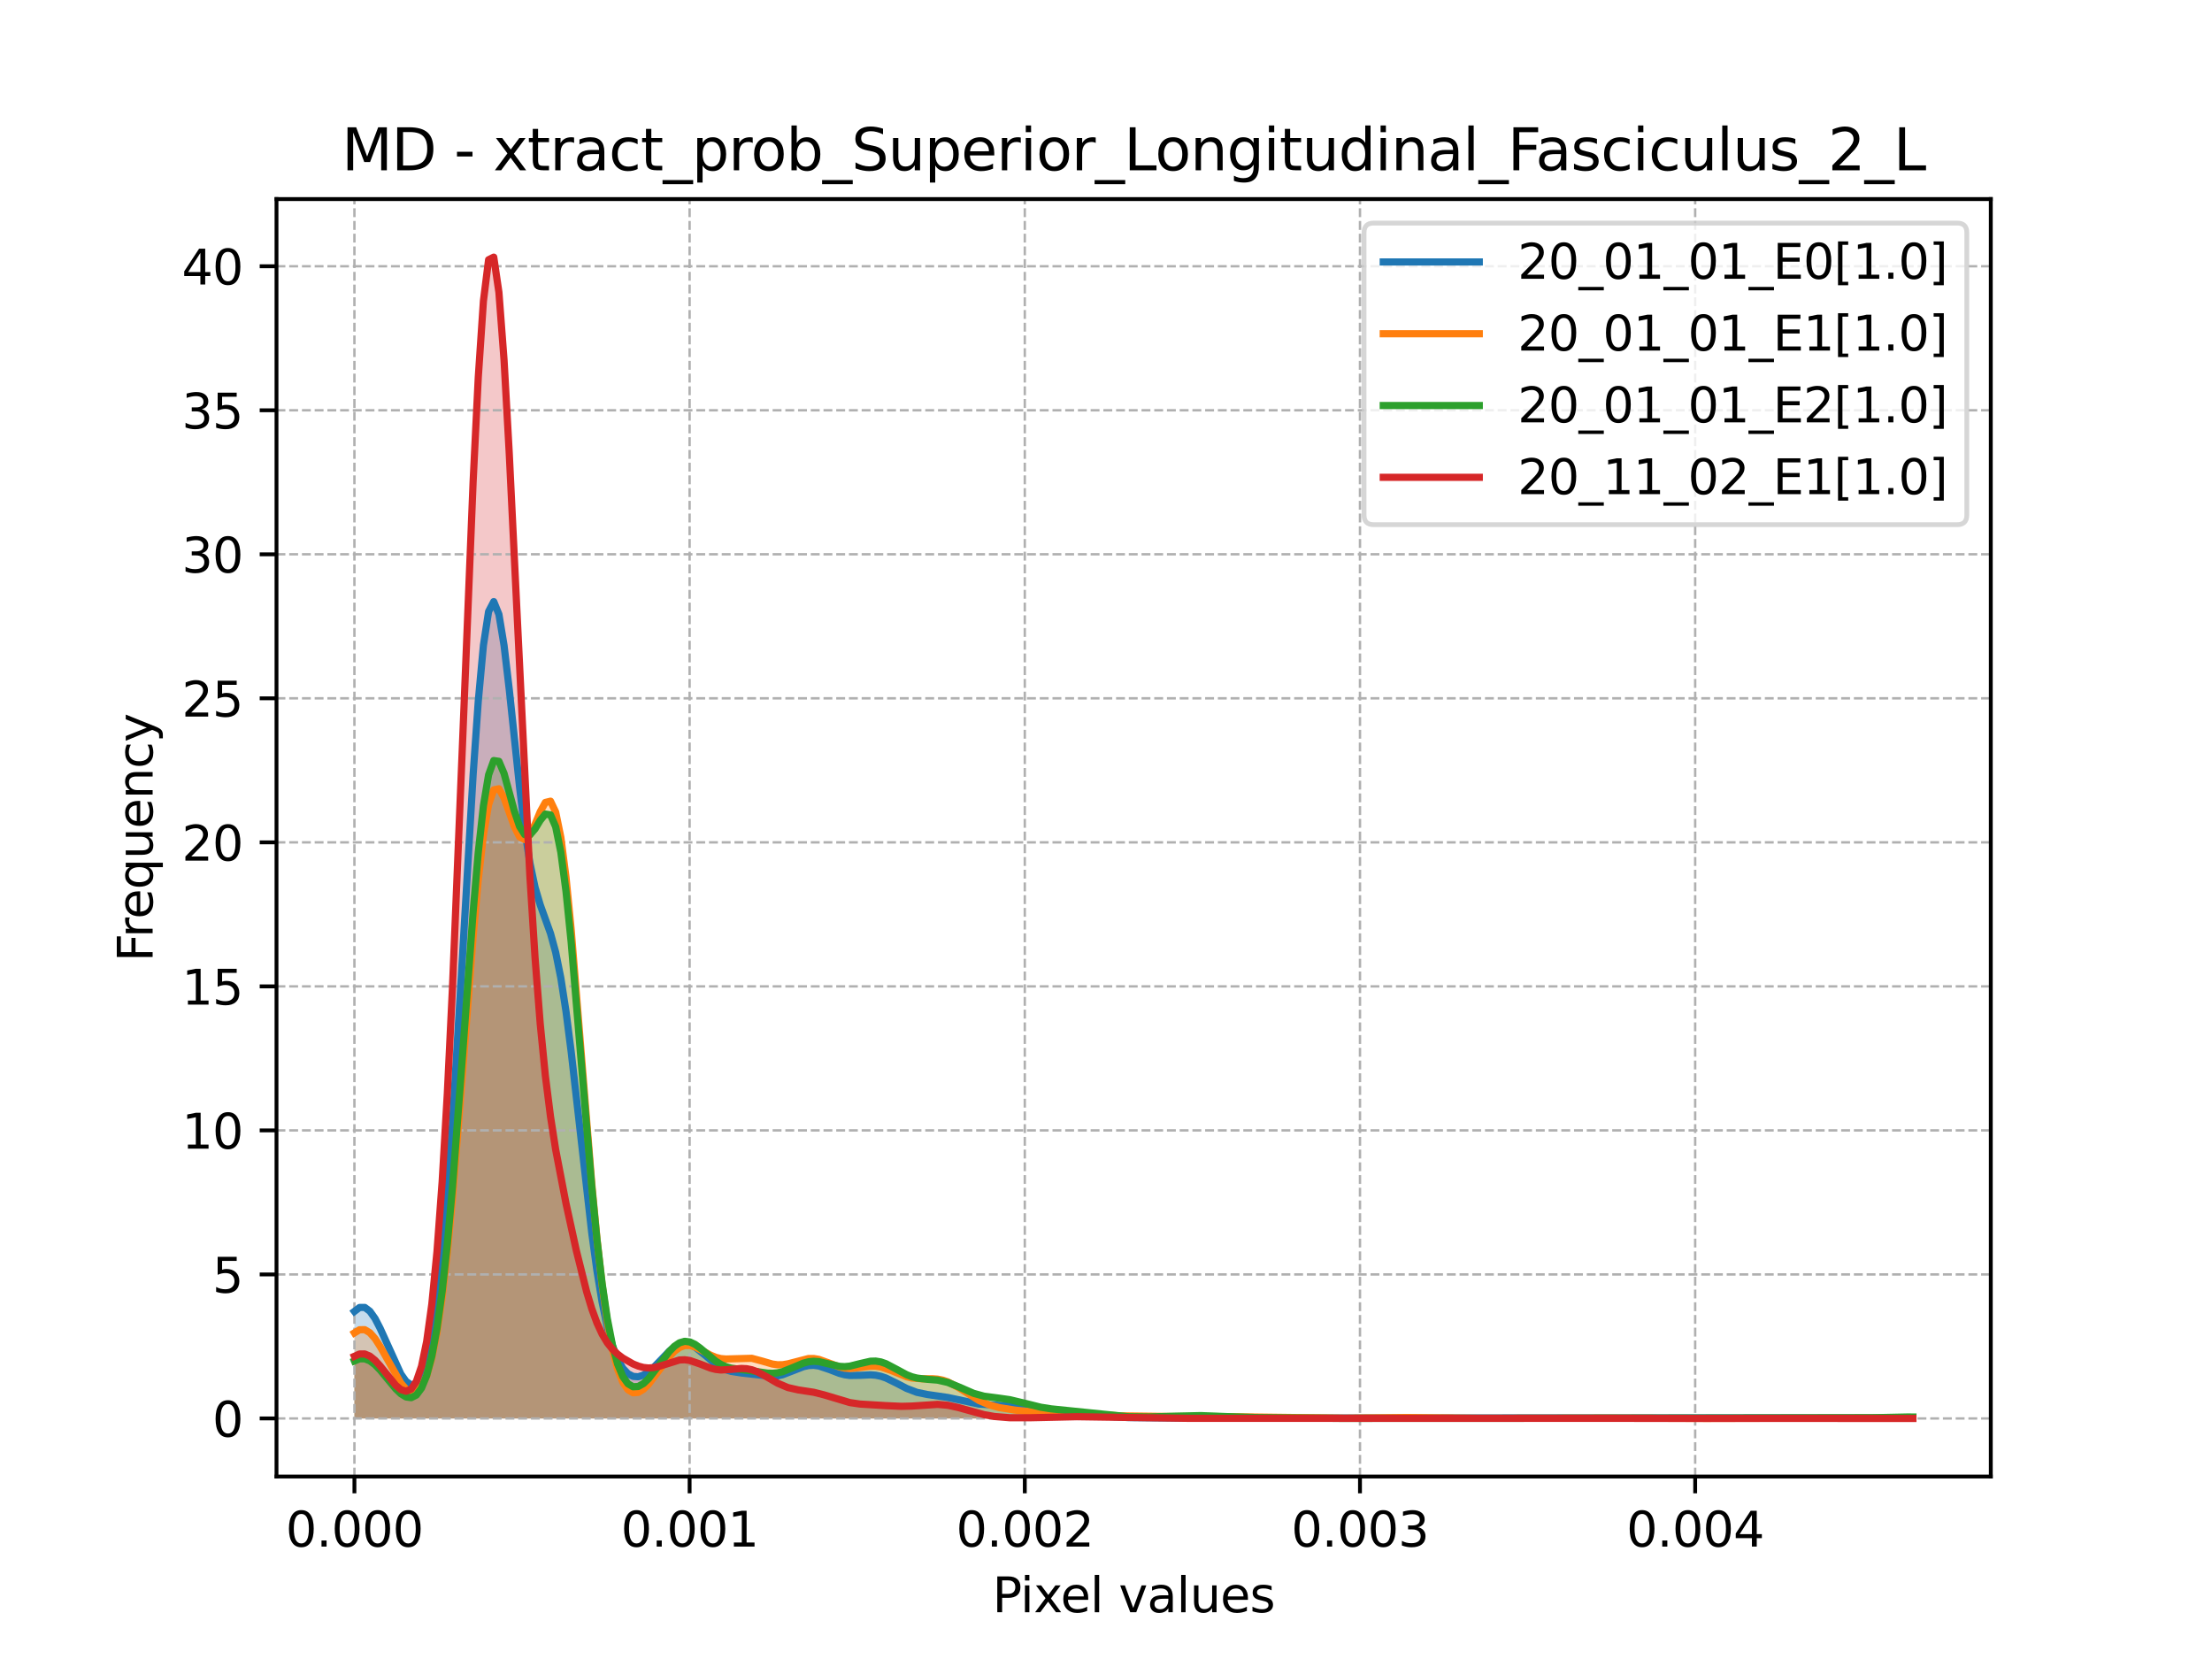 <?xml version="1.0" encoding="utf-8" standalone="no"?>
<!DOCTYPE svg PUBLIC "-//W3C//DTD SVG 1.1//EN"
  "http://www.w3.org/Graphics/SVG/1.1/DTD/svg11.dtd">
<svg xmlns:xlink="http://www.w3.org/1999/xlink" width="460.8pt" height="345.6pt" viewBox="0 0 460.8 345.6" xmlns="http://www.w3.org/2000/svg" version="1.1">
 <defs>
  <style type="text/css">*{stroke-linejoin: round; stroke-linecap: butt}</style>
 </defs>
 <g id="figure_1">
  <g id="patch_1">
   <path d="M 0 345.6 
L 460.8 345.6 
L 460.8 0 
L 0 0 
z
" style="fill: #ffffff"/>
  </g>
  <g id="axes_1">
   <g id="patch_2">
    <path d="M 57.6 307.584 
L 414.72 307.584 
L 414.72 41.472 
L 57.6 41.472 
z
" style="fill: #ffffff"/>
   </g>
   <g id="PolyCollection_1">
    <path d="M 73.833 273.189 
L 73.833 295.488 
L 74.908 295.488 
L 75.983 295.488 
L 77.058 295.488 
L 78.133 295.488 
L 79.208 295.488 
L 80.283 295.488 
L 81.358 295.488 
L 82.433 295.488 
L 83.508 295.488 
L 84.583 295.488 
L 85.658 295.488 
L 86.733 295.488 
L 87.808 295.488 
L 88.883 295.488 
L 89.958 295.488 
L 91.033 295.488 
L 92.108 295.488 
L 93.183 295.488 
L 94.258 295.488 
L 95.333 295.488 
L 96.408 295.488 
L 97.483 295.488 
L 98.558 295.488 
L 99.633 295.488 
L 100.708 295.488 
L 101.783 295.488 
L 102.858 295.488 
L 103.933 295.488 
L 105.008 295.488 
L 106.083 295.488 
L 107.158 295.488 
L 108.233 295.488 
L 109.308 295.488 
L 110.383 295.488 
L 111.458 295.488 
L 112.533 295.488 
L 113.608 295.488 
L 114.683 295.488 
L 115.758 295.488 
L 116.833 295.488 
L 117.908 295.488 
L 118.983 295.488 
L 120.058 295.488 
L 121.133 295.488 
L 122.208 295.488 
L 123.283 295.488 
L 124.358 295.488 
L 125.433 295.488 
L 126.508 295.488 
L 127.583 295.488 
L 128.658 295.488 
L 129.734 295.488 
L 130.809 295.488 
L 131.884 295.488 
L 132.959 295.488 
L 134.034 295.488 
L 135.109 295.488 
L 136.184 295.488 
L 137.259 295.488 
L 138.334 295.488 
L 139.409 295.488 
L 140.484 295.488 
L 141.559 295.488 
L 142.634 295.488 
L 143.709 295.488 
L 144.784 295.488 
L 145.859 295.488 
L 146.934 295.488 
L 148.009 295.488 
L 149.084 295.488 
L 150.159 295.488 
L 151.234 295.488 
L 152.309 295.488 
L 153.384 295.488 
L 154.459 295.488 
L 155.534 295.488 
L 156.609 295.488 
L 157.684 295.488 
L 158.759 295.488 
L 159.834 295.488 
L 160.909 295.488 
L 161.984 295.488 
L 163.059 295.488 
L 164.134 295.488 
L 165.209 295.488 
L 166.284 295.488 
L 167.359 295.488 
L 168.434 295.488 
L 169.509 295.488 
L 170.584 295.488 
L 171.659 295.488 
L 172.734 295.488 
L 173.809 295.488 
L 174.884 295.488 
L 175.959 295.488 
L 177.034 295.488 
L 178.109 295.488 
L 179.184 295.488 
L 180.259 295.488 
L 181.334 295.488 
L 182.409 295.488 
L 183.484 295.488 
L 184.559 295.488 
L 185.634 295.488 
L 186.709 295.488 
L 187.784 295.488 
L 188.859 295.488 
L 189.934 295.488 
L 191.009 295.488 
L 192.084 295.488 
L 193.159 295.488 
L 194.234 295.488 
L 195.309 295.488 
L 196.384 295.488 
L 197.459 295.488 
L 198.534 295.488 
L 199.609 295.488 
L 200.685 295.488 
L 201.76 295.488 
L 202.835 295.488 
L 203.91 295.488 
L 204.985 295.488 
L 206.06 295.488 
L 207.135 295.488 
L 208.21 295.488 
L 209.285 295.488 
L 210.36 295.488 
L 211.435 295.488 
L 212.51 295.488 
L 213.585 295.488 
L 214.66 295.488 
L 215.735 295.488 
L 216.81 295.488 
L 217.885 295.488 
L 218.96 295.488 
L 220.035 295.488 
L 221.11 295.488 
L 222.185 295.488 
L 223.26 295.488 
L 224.335 295.488 
L 225.41 295.488 
L 226.485 295.488 
L 227.56 295.488 
L 228.635 295.488 
L 229.71 295.488 
L 230.785 295.488 
L 231.86 295.488 
L 232.935 295.488 
L 234.01 295.488 
L 235.085 295.488 
L 236.16 295.488 
L 237.235 295.488 
L 238.31 295.488 
L 239.385 295.488 
L 240.46 295.488 
L 241.535 295.488 
L 242.61 295.488 
L 243.685 295.488 
L 244.76 295.488 
L 245.835 295.488 
L 246.91 295.488 
L 247.985 295.488 
L 249.06 295.488 
L 250.135 295.488 
L 251.21 295.488 
L 252.285 295.488 
L 253.36 295.488 
L 254.435 295.488 
L 255.51 295.488 
L 256.585 295.488 
L 257.66 295.488 
L 258.735 295.488 
L 259.81 295.488 
L 260.885 295.488 
L 261.96 295.488 
L 263.035 295.488 
L 264.11 295.488 
L 265.185 295.488 
L 266.26 295.488 
L 267.335 295.488 
L 268.41 295.488 
L 269.485 295.488 
L 270.56 295.488 
L 271.635 295.488 
L 272.711 295.488 
L 273.786 295.488 
L 274.861 295.488 
L 275.936 295.488 
L 277.011 295.488 
L 278.086 295.488 
L 279.161 295.488 
L 280.236 295.488 
L 281.311 295.488 
L 282.386 295.488 
L 283.461 295.488 
L 284.536 295.488 
L 285.611 295.488 
L 286.686 295.488 
L 287.761 295.488 
L 288.836 295.488 
L 289.911 295.488 
L 290.986 295.488 
L 292.061 295.488 
L 293.136 295.488 
L 294.211 295.488 
L 295.286 295.488 
L 296.361 295.488 
L 297.436 295.488 
L 298.511 295.488 
L 299.586 295.488 
L 300.661 295.488 
L 301.736 295.488 
L 302.811 295.488 
L 303.886 295.488 
L 304.961 295.488 
L 306.036 295.488 
L 307.111 295.488 
L 308.186 295.488 
L 309.261 295.488 
L 310.336 295.488 
L 311.411 295.488 
L 312.486 295.488 
L 313.561 295.488 
L 314.636 295.488 
L 315.711 295.488 
L 316.786 295.488 
L 317.861 295.488 
L 318.936 295.488 
L 320.011 295.488 
L 321.086 295.488 
L 322.161 295.488 
L 323.236 295.488 
L 324.311 295.488 
L 325.386 295.488 
L 326.461 295.488 
L 327.536 295.488 
L 328.611 295.488 
L 329.686 295.488 
L 330.761 295.488 
L 331.836 295.488 
L 332.911 295.488 
L 333.986 295.488 
L 335.061 295.488 
L 336.136 295.488 
L 337.211 295.488 
L 338.286 295.488 
L 339.361 295.488 
L 340.436 295.488 
L 341.511 295.488 
L 342.586 295.488 
L 343.662 295.488 
L 344.737 295.488 
L 345.812 295.488 
L 346.887 295.488 
L 347.962 295.488 
L 349.037 295.488 
L 350.112 295.488 
L 351.187 295.488 
L 352.262 295.488 
L 353.337 295.488 
L 354.412 295.488 
L 355.487 295.488 
L 356.562 295.488 
L 357.637 295.488 
L 358.712 295.488 
L 359.787 295.488 
L 360.862 295.488 
L 361.937 295.488 
L 363.012 295.488 
L 364.087 295.488 
L 365.162 295.488 
L 366.237 295.488 
L 367.312 295.488 
L 368.387 295.488 
L 369.462 295.488 
L 370.537 295.488 
L 371.612 295.488 
L 372.687 295.488 
L 373.762 295.488 
L 374.837 295.488 
L 375.912 295.488 
L 376.987 295.488 
L 378.062 295.488 
L 379.137 295.488 
L 380.212 295.488 
L 381.287 295.488 
L 382.362 295.488 
L 383.437 295.488 
L 384.512 295.488 
L 385.587 295.488 
L 386.662 295.488 
L 387.737 295.488 
L 388.812 295.488 
L 389.887 295.488 
L 390.962 295.488 
L 392.037 295.488 
L 393.112 295.488 
L 394.187 295.488 
L 395.262 295.488 
L 396.337 295.488 
L 397.412 295.488 
L 398.487 295.488 
L 398.487 295.353 
L 398.487 295.353 
L 397.412 295.348 
L 396.337 295.348 
L 395.262 295.352 
L 394.187 295.362 
L 393.112 295.374 
L 392.037 295.389 
L 390.962 295.405 
L 389.887 295.421 
L 388.812 295.436 
L 387.737 295.448 
L 386.662 295.458 
L 385.587 295.465 
L 384.512 295.469 
L 383.437 295.47 
L 382.362 295.469 
L 381.287 295.464 
L 380.212 295.457 
L 379.137 295.447 
L 378.062 295.434 
L 376.987 295.419 
L 375.912 295.403 
L 374.837 295.387 
L 373.762 295.372 
L 372.687 295.359 
L 371.612 295.35 
L 370.537 295.346 
L 369.462 295.346 
L 368.387 295.351 
L 367.312 295.36 
L 366.237 295.373 
L 365.162 295.388 
L 364.087 295.404 
L 363.012 295.42 
L 361.937 295.434 
L 360.862 295.446 
L 359.787 295.457 
L 358.712 295.465 
L 357.637 295.471 
L 356.562 295.475 
L 355.487 295.478 
L 354.412 295.481 
L 353.337 295.482 
L 352.262 295.484 
L 351.187 295.485 
L 350.112 295.485 
L 349.037 295.486 
L 347.962 295.487 
L 346.887 295.487 
L 345.812 295.487 
L 344.737 295.488 
L 343.662 295.488 
L 342.586 295.488 
L 341.511 295.488 
L 340.436 295.488 
L 339.361 295.488 
L 338.286 295.488 
L 337.211 295.488 
L 336.136 295.488 
L 335.061 295.488 
L 333.986 295.488 
L 332.911 295.488 
L 331.836 295.488 
L 330.761 295.488 
L 329.686 295.488 
L 328.611 295.488 
L 327.536 295.488 
L 326.461 295.488 
L 325.386 295.488 
L 324.311 295.488 
L 323.236 295.488 
L 322.161 295.488 
L 321.086 295.488 
L 320.011 295.488 
L 318.936 295.488 
L 317.861 295.488 
L 316.786 295.488 
L 315.711 295.488 
L 314.636 295.488 
L 313.561 295.488 
L 312.486 295.488 
L 311.411 295.488 
L 310.336 295.488 
L 309.261 295.487 
L 308.186 295.487 
L 307.111 295.487 
L 306.036 295.487 
L 304.961 295.486 
L 303.886 295.486 
L 302.811 295.485 
L 301.736 295.484 
L 300.661 295.482 
L 299.586 295.481 
L 298.511 295.478 
L 297.436 295.476 
L 296.361 295.473 
L 295.286 295.469 
L 294.211 295.466 
L 293.136 295.462 
L 292.061 295.459 
L 290.986 295.456 
L 289.911 295.453 
L 288.836 295.451 
L 287.761 295.448 
L 286.686 295.444 
L 285.611 295.44 
L 284.536 295.435 
L 283.461 295.428 
L 282.386 295.42 
L 281.311 295.412 
L 280.236 295.404 
L 279.161 295.396 
L 278.086 295.391 
L 277.011 295.387 
L 275.936 295.387 
L 274.861 295.389 
L 273.786 295.393 
L 272.711 295.399 
L 271.635 295.406 
L 270.56 295.413 
L 269.485 295.419 
L 268.41 295.424 
L 267.335 295.428 
L 266.26 295.431 
L 265.185 295.432 
L 264.11 295.433 
L 263.035 295.434 
L 261.96 295.434 
L 260.885 295.434 
L 259.81 295.433 
L 258.735 295.431 
L 257.66 295.428 
L 256.585 295.424 
L 255.51 295.419 
L 254.435 295.413 
L 253.36 295.407 
L 252.285 295.401 
L 251.21 295.396 
L 250.135 295.393 
L 249.06 295.39 
L 247.985 295.39 
L 246.91 295.39 
L 245.835 295.39 
L 244.76 295.39 
L 243.685 295.389 
L 242.61 295.385 
L 241.535 295.38 
L 240.46 295.373 
L 239.385 295.364 
L 238.31 295.353 
L 237.235 295.34 
L 236.16 295.324 
L 235.085 295.304 
L 234.01 295.278 
L 232.935 295.244 
L 231.86 295.201 
L 230.785 295.147 
L 229.71 295.083 
L 228.635 295.011 
L 227.56 294.933 
L 226.485 294.855 
L 225.41 294.779 
L 224.335 294.708 
L 223.26 294.643 
L 222.185 294.58 
L 221.11 294.514 
L 220.035 294.437 
L 218.96 294.34 
L 217.885 294.217 
L 216.81 294.063 
L 215.735 293.881 
L 214.66 293.677 
L 213.585 293.466 
L 212.51 293.261 
L 211.435 293.081 
L 210.36 292.935 
L 209.285 292.828 
L 208.21 292.757 
L 207.135 292.707 
L 206.06 292.66 
L 204.985 292.594 
L 203.91 292.489 
L 202.835 292.333 
L 201.76 292.128 
L 200.685 291.882 
L 199.609 291.617 
L 198.534 291.356 
L 197.459 291.122 
L 196.384 290.927 
L 195.309 290.771 
L 194.234 290.637 
L 193.159 290.496 
L 192.084 290.312 
L 191.009 290.051 
L 189.934 289.692 
L 188.859 289.232 
L 187.784 288.692 
L 186.709 288.113 
L 185.634 287.551 
L 184.559 287.063 
L 183.484 286.698 
L 182.409 286.478 
L 181.334 286.4 
L 180.259 286.428 
L 179.184 286.504 
L 178.109 286.56 
L 177.034 286.534 
L 175.959 286.385 
L 174.884 286.103 
L 173.809 285.715 
L 172.734 285.279 
L 171.659 284.869 
L 170.584 284.562 
L 169.509 284.42 
L 168.434 284.471 
L 167.359 284.709 
L 166.284 285.09 
L 165.209 285.546 
L 164.134 285.998 
L 163.059 286.374 
L 161.984 286.624 
L 160.909 286.732 
L 159.834 286.709 
L 158.759 286.594 
L 157.684 286.435 
L 156.609 286.274 
L 155.534 286.137 
L 154.459 286.018 
L 153.384 285.884 
L 152.309 285.682 
L 151.234 285.352 
L 150.159 284.85 
L 149.084 284.16 
L 148.009 283.306 
L 146.934 282.359 
L 145.859 281.424 
L 144.784 280.624 
L 143.709 280.077 
L 142.634 279.875 
L 141.559 280.061 
L 140.484 280.624 
L 139.409 281.499 
L 138.334 282.581 
L 137.259 283.741 
L 136.184 284.849 
L 135.109 285.788 
L 134.034 286.464 
L 132.959 286.8 
L 131.884 286.729 
L 130.809 286.171 
L 129.734 285.021 
L 128.658 283.135 
L 127.583 280.336 
L 126.508 276.434 
L 125.433 271.264 
L 124.358 264.739 
L 123.283 256.901 
L 122.208 247.958 
L 121.133 238.3 
L 120.058 228.466 
L 118.983 219.068 
L 117.908 210.689 
L 116.833 203.748 
L 115.758 198.399 
L 114.683 194.456 
L 113.608 191.404 
L 112.533 188.48 
L 111.458 184.835 
L 110.383 179.733 
L 109.308 172.754 
L 108.233 163.944 
L 107.158 153.875 
L 106.083 143.599 
L 105.008 134.483 
L 103.933 127.974 
L 102.858 125.331 
L 101.783 127.39 
L 100.708 134.414 
L 99.633 146.052 
L 98.558 161.417 
L 97.483 179.253 
L 96.408 198.155 
L 95.333 216.779 
L 94.258 234.017 
L 93.183 249.09 
L 92.108 261.58 
L 91.033 271.387 
L 89.958 278.648 
L 88.883 283.648 
L 87.808 286.733 
L 86.733 288.248 
L 85.658 288.501 
L 84.583 287.756 
L 83.508 286.24 
L 82.433 284.163 
L 81.358 281.739 
L 80.283 279.192 
L 79.208 276.759 
L 78.133 274.677 
L 77.058 273.157 
L 75.983 272.358 
L 74.908 272.369 
L 73.833 273.189 
z
" clip-path="url(#pc5b0b3f3f5)" style="fill: #1f77b4; fill-opacity: 0.25"/>
   </g>
   <g id="PolyCollection_2">
    <path d="M 73.833 277.662 
L 73.833 295.488 
L 74.908 295.488 
L 75.983 295.488 
L 77.058 295.488 
L 78.133 295.488 
L 79.208 295.488 
L 80.283 295.488 
L 81.358 295.488 
L 82.433 295.488 
L 83.508 295.488 
L 84.583 295.488 
L 85.658 295.488 
L 86.733 295.488 
L 87.808 295.488 
L 88.883 295.488 
L 89.958 295.488 
L 91.033 295.488 
L 92.108 295.488 
L 93.183 295.488 
L 94.258 295.488 
L 95.333 295.488 
L 96.408 295.488 
L 97.483 295.488 
L 98.558 295.488 
L 99.633 295.488 
L 100.708 295.488 
L 101.783 295.488 
L 102.858 295.488 
L 103.933 295.488 
L 105.008 295.488 
L 106.083 295.488 
L 107.158 295.488 
L 108.233 295.488 
L 109.308 295.488 
L 110.383 295.488 
L 111.458 295.488 
L 112.533 295.488 
L 113.608 295.488 
L 114.683 295.488 
L 115.758 295.488 
L 116.833 295.488 
L 117.908 295.488 
L 118.983 295.488 
L 120.058 295.488 
L 121.133 295.488 
L 122.208 295.488 
L 123.283 295.488 
L 124.358 295.488 
L 125.433 295.488 
L 126.508 295.488 
L 127.583 295.488 
L 128.658 295.488 
L 129.734 295.488 
L 130.809 295.488 
L 131.884 295.488 
L 132.959 295.488 
L 134.034 295.488 
L 135.109 295.488 
L 136.184 295.488 
L 137.259 295.488 
L 138.334 295.488 
L 139.409 295.488 
L 140.484 295.488 
L 141.559 295.488 
L 142.634 295.488 
L 143.709 295.488 
L 144.784 295.488 
L 145.859 295.488 
L 146.934 295.488 
L 148.009 295.488 
L 149.084 295.488 
L 150.159 295.488 
L 151.234 295.488 
L 152.309 295.488 
L 153.384 295.488 
L 154.459 295.488 
L 155.534 295.488 
L 156.609 295.488 
L 157.684 295.488 
L 158.759 295.488 
L 159.834 295.488 
L 160.909 295.488 
L 161.984 295.488 
L 163.059 295.488 
L 164.134 295.488 
L 165.209 295.488 
L 166.284 295.488 
L 167.359 295.488 
L 168.434 295.488 
L 169.509 295.488 
L 170.584 295.488 
L 171.659 295.488 
L 172.734 295.488 
L 173.809 295.488 
L 174.884 295.488 
L 175.959 295.488 
L 177.034 295.488 
L 178.109 295.488 
L 179.184 295.488 
L 180.259 295.488 
L 181.334 295.488 
L 182.409 295.488 
L 183.484 295.488 
L 184.559 295.488 
L 185.634 295.488 
L 186.709 295.488 
L 187.784 295.488 
L 188.859 295.488 
L 189.934 295.488 
L 191.009 295.488 
L 192.084 295.488 
L 193.159 295.488 
L 194.234 295.488 
L 195.309 295.488 
L 196.384 295.488 
L 197.459 295.488 
L 198.534 295.488 
L 199.609 295.488 
L 200.685 295.488 
L 201.76 295.488 
L 202.835 295.488 
L 203.91 295.488 
L 204.985 295.488 
L 206.06 295.488 
L 207.135 295.488 
L 208.21 295.488 
L 209.285 295.488 
L 210.36 295.488 
L 211.435 295.488 
L 212.51 295.488 
L 213.585 295.488 
L 214.66 295.488 
L 215.735 295.488 
L 216.81 295.488 
L 217.885 295.488 
L 218.96 295.488 
L 220.035 295.488 
L 221.11 295.488 
L 222.185 295.488 
L 223.26 295.488 
L 224.335 295.488 
L 225.41 295.488 
L 226.485 295.488 
L 227.56 295.488 
L 228.635 295.488 
L 229.71 295.488 
L 230.785 295.488 
L 231.86 295.488 
L 232.935 295.488 
L 234.01 295.488 
L 235.085 295.488 
L 236.16 295.488 
L 237.235 295.488 
L 238.31 295.488 
L 239.385 295.488 
L 240.46 295.488 
L 241.535 295.488 
L 242.61 295.488 
L 243.685 295.488 
L 244.76 295.488 
L 245.835 295.488 
L 246.91 295.488 
L 247.985 295.488 
L 249.06 295.488 
L 250.135 295.488 
L 251.21 295.488 
L 252.285 295.488 
L 253.36 295.488 
L 254.435 295.488 
L 255.51 295.488 
L 256.585 295.488 
L 257.66 295.488 
L 258.735 295.488 
L 259.81 295.488 
L 260.885 295.488 
L 261.96 295.488 
L 263.035 295.488 
L 264.11 295.488 
L 265.185 295.488 
L 266.26 295.488 
L 267.335 295.488 
L 268.41 295.488 
L 269.485 295.488 
L 270.56 295.488 
L 271.635 295.488 
L 272.711 295.488 
L 273.786 295.488 
L 274.861 295.488 
L 275.936 295.488 
L 277.011 295.488 
L 278.086 295.488 
L 279.161 295.488 
L 280.236 295.488 
L 281.311 295.488 
L 282.386 295.488 
L 283.461 295.488 
L 284.536 295.488 
L 285.611 295.488 
L 286.686 295.488 
L 287.761 295.488 
L 288.836 295.488 
L 289.911 295.488 
L 290.986 295.488 
L 292.061 295.488 
L 293.136 295.488 
L 294.211 295.488 
L 295.286 295.488 
L 296.361 295.488 
L 297.436 295.488 
L 298.511 295.488 
L 299.586 295.488 
L 300.661 295.488 
L 301.736 295.488 
L 302.811 295.488 
L 303.886 295.488 
L 304.961 295.488 
L 306.036 295.488 
L 307.111 295.488 
L 308.186 295.488 
L 309.261 295.488 
L 310.336 295.488 
L 311.411 295.488 
L 312.486 295.488 
L 313.561 295.488 
L 314.636 295.488 
L 315.711 295.488 
L 316.786 295.488 
L 317.861 295.488 
L 318.936 295.488 
L 320.011 295.488 
L 321.086 295.488 
L 322.161 295.488 
L 323.236 295.488 
L 324.311 295.488 
L 325.386 295.488 
L 326.461 295.488 
L 327.536 295.488 
L 328.611 295.488 
L 329.686 295.488 
L 330.761 295.488 
L 331.836 295.488 
L 332.911 295.488 
L 333.986 295.488 
L 335.061 295.488 
L 336.136 295.488 
L 337.211 295.488 
L 338.286 295.488 
L 339.361 295.488 
L 340.436 295.488 
L 341.511 295.488 
L 342.586 295.488 
L 343.662 295.488 
L 344.737 295.488 
L 345.812 295.488 
L 346.887 295.488 
L 347.962 295.488 
L 349.037 295.488 
L 350.112 295.488 
L 351.187 295.488 
L 352.262 295.488 
L 353.337 295.488 
L 354.412 295.488 
L 355.487 295.488 
L 356.562 295.488 
L 357.637 295.488 
L 358.712 295.488 
L 359.787 295.488 
L 360.862 295.488 
L 361.937 295.488 
L 363.012 295.488 
L 364.087 295.488 
L 365.162 295.488 
L 366.237 295.488 
L 367.312 295.488 
L 368.387 295.488 
L 369.462 295.488 
L 370.537 295.488 
L 371.612 295.488 
L 372.687 295.488 
L 373.762 295.488 
L 374.837 295.488 
L 375.912 295.488 
L 376.987 295.488 
L 378.062 295.488 
L 379.137 295.488 
L 380.212 295.488 
L 381.287 295.488 
L 382.362 295.488 
L 383.437 295.488 
L 384.512 295.488 
L 385.587 295.488 
L 386.662 295.488 
L 387.737 295.488 
L 388.812 295.488 
L 389.887 295.488 
L 390.962 295.488 
L 392.037 295.488 
L 393.112 295.488 
L 394.187 295.488 
L 395.262 295.488 
L 396.337 295.488 
L 397.412 295.488 
L 398.487 295.488 
L 398.487 295.341 
L 398.487 295.341 
L 397.412 295.335 
L 396.337 295.335 
L 395.262 295.341 
L 394.187 295.351 
L 393.112 295.365 
L 392.037 295.381 
L 390.962 295.399 
L 389.887 295.416 
L 388.812 295.432 
L 387.737 295.446 
L 386.662 295.457 
L 385.587 295.466 
L 384.512 295.473 
L 383.437 295.478 
L 382.362 295.482 
L 381.287 295.484 
L 380.212 295.485 
L 379.137 295.486 
L 378.062 295.486 
L 376.987 295.486 
L 375.912 295.485 
L 374.837 295.485 
L 373.762 295.485 
L 372.687 295.484 
L 371.612 295.484 
L 370.537 295.484 
L 369.462 295.484 
L 368.387 295.484 
L 367.312 295.484 
L 366.237 295.484 
L 365.162 295.485 
L 364.087 295.485 
L 363.012 295.485 
L 361.937 295.486 
L 360.862 295.486 
L 359.787 295.486 
L 358.712 295.486 
L 357.637 295.486 
L 356.562 295.485 
L 355.487 295.485 
L 354.412 295.484 
L 353.337 295.483 
L 352.262 295.481 
L 351.187 295.48 
L 350.112 295.478 
L 349.037 295.475 
L 347.962 295.473 
L 346.887 295.47 
L 345.812 295.468 
L 344.737 295.465 
L 343.662 295.463 
L 342.586 295.46 
L 341.511 295.457 
L 340.436 295.453 
L 339.361 295.448 
L 338.286 295.442 
L 337.211 295.434 
L 336.136 295.425 
L 335.061 295.416 
L 333.986 295.407 
L 332.911 295.399 
L 331.836 295.393 
L 330.761 295.39 
L 329.686 295.389 
L 328.611 295.392 
L 327.536 295.398 
L 326.461 295.406 
L 325.386 295.417 
L 324.311 295.428 
L 323.236 295.439 
L 322.161 295.449 
L 321.086 295.458 
L 320.011 295.466 
L 318.936 295.472 
L 317.861 295.476 
L 316.786 295.478 
L 315.711 295.48 
L 314.636 295.479 
L 313.561 295.478 
L 312.486 295.475 
L 311.411 295.471 
L 310.336 295.466 
L 309.261 295.46 
L 308.186 295.455 
L 307.111 295.448 
L 306.036 295.442 
L 304.961 295.436 
L 303.886 295.43 
L 302.811 295.424 
L 301.736 295.417 
L 300.661 295.409 
L 299.586 295.398 
L 298.511 295.385 
L 297.436 295.369 
L 296.361 295.35 
L 295.286 295.329 
L 294.211 295.308 
L 293.136 295.289 
L 292.061 295.273 
L 290.986 295.262 
L 289.911 295.258 
L 288.836 295.262 
L 287.761 295.273 
L 286.686 295.291 
L 285.611 295.313 
L 284.536 295.338 
L 283.461 295.364 
L 282.386 295.389 
L 281.311 295.411 
L 280.236 295.429 
L 279.161 295.443 
L 278.086 295.451 
L 277.011 295.455 
L 275.936 295.454 
L 274.861 295.447 
L 273.786 295.435 
L 272.711 295.417 
L 271.635 295.393 
L 270.56 295.364 
L 269.485 295.332 
L 268.41 295.297 
L 267.335 295.262 
L 266.26 295.229 
L 265.185 295.201 
L 264.11 295.178 
L 263.035 295.163 
L 261.96 295.154 
L 260.885 295.15 
L 259.81 295.149 
L 258.735 295.148 
L 257.66 295.145 
L 256.585 295.136 
L 255.51 295.123 
L 254.435 295.105 
L 253.36 295.085 
L 252.285 295.065 
L 251.21 295.048 
L 250.135 295.038 
L 249.06 295.035 
L 247.985 295.039 
L 246.91 295.048 
L 245.835 295.06 
L 244.76 295.071 
L 243.685 295.078 
L 242.61 295.08 
L 241.535 295.074 
L 240.46 295.063 
L 239.385 295.048 
L 238.31 295.031 
L 237.235 295.014 
L 236.16 294.998 
L 235.085 294.981 
L 234.01 294.962 
L 232.935 294.938 
L 231.86 294.905 
L 230.785 294.86 
L 229.71 294.802 
L 228.635 294.732 
L 227.56 294.655 
L 226.485 294.576 
L 225.41 294.502 
L 224.335 294.439 
L 223.26 294.392 
L 222.185 294.362 
L 221.11 294.345 
L 220.035 294.335 
L 218.96 294.323 
L 217.885 294.301 
L 216.81 294.261 
L 215.735 294.198 
L 214.66 294.113 
L 213.585 294.007 
L 212.51 293.885 
L 211.435 293.751 
L 210.36 293.603 
L 209.285 293.437 
L 208.21 293.237 
L 207.135 292.986 
L 206.06 292.661 
L 204.985 292.246 
L 203.91 291.73 
L 202.835 291.118 
L 201.76 290.434 
L 200.685 289.715 
L 199.609 289.013 
L 198.534 288.382 
L 197.459 287.871 
L 196.384 287.508 
L 195.309 287.297 
L 194.234 287.216 
L 193.159 287.214 
L 192.084 287.229 
L 191.009 287.196 
L 189.934 287.062 
L 188.859 286.803 
L 187.784 286.426 
L 186.709 285.969 
L 185.634 285.493 
L 184.559 285.071 
L 183.484 284.761 
L 182.409 284.602 
L 181.334 284.595 
L 180.259 284.708 
L 179.184 284.878 
L 178.109 285.028 
L 177.034 285.086 
L 175.959 285.003 
L 174.884 284.763 
L 173.809 284.393 
L 172.734 283.952 
L 171.659 283.521 
L 170.584 283.182 
L 169.509 283 
L 168.434 283.002 
L 167.359 283.178 
L 166.284 283.475 
L 165.209 283.815 
L 164.134 284.112 
L 163.059 284.29 
L 161.984 284.306 
L 160.909 284.157 
L 159.834 283.878 
L 158.759 283.534 
L 157.684 283.205 
L 156.609 282.959 
L 155.534 282.838 
L 154.459 282.844 
L 153.384 282.94 
L 152.309 283.054 
L 151.234 283.104 
L 150.159 283.016 
L 149.084 282.747 
L 148.009 282.297 
L 146.934 281.719 
L 145.859 281.11 
L 144.784 280.592 
L 143.709 280.291 
L 142.634 280.309 
L 141.559 280.709 
L 140.484 281.498 
L 139.409 282.628 
L 138.334 284.008 
L 137.259 285.515 
L 136.184 287.01 
L 135.109 288.356 
L 134.034 289.416 
L 132.959 290.059 
L 131.884 290.143 
L 130.809 289.504 
L 129.734 287.944 
L 128.658 285.228 
L 127.583 281.097 
L 126.508 275.297 
L 125.433 267.636 
L 124.358 258.043 
L 123.283 246.641 
L 122.208 233.788 
L 121.133 220.098 
L 120.058 206.396 
L 118.983 193.632 
L 117.908 182.732 
L 116.833 174.441 
L 115.758 169.171 
L 114.683 166.9 
L 113.608 167.161 
L 112.533 169.113 
L 111.458 171.71 
L 110.383 173.915 
L 109.308 174.922 
L 108.233 174.33 
L 107.158 172.238 
L 106.083 169.223 
L 105.008 166.218 
L 103.933 164.315 
L 102.858 164.535 
L 101.783 167.625 
L 100.708 173.915 
L 99.633 183.271 
L 98.558 195.141 
L 97.483 208.676 
L 96.408 222.893 
L 95.333 236.834 
L 94.258 249.702 
L 93.183 260.936 
L 92.108 270.233 
L 91.033 277.522 
L 89.958 282.907 
L 88.883 286.599 
L 87.808 288.853 
L 86.733 289.921 
L 85.658 290.033 
L 84.583 289.381 
L 83.508 288.135 
L 82.433 286.456 
L 81.358 284.508 
L 80.283 282.466 
L 79.208 280.519 
L 78.133 278.853 
L 77.058 277.637 
L 75.983 276.998 
L 74.908 277.007 
L 73.833 277.662 
z
" clip-path="url(#pc5b0b3f3f5)" style="fill: #ff7f0e; fill-opacity: 0.25"/>
   </g>
   <g id="PolyCollection_3">
    <path d="M 73.833 283.512 
L 73.833 295.488 
L 74.908 295.488 
L 75.983 295.488 
L 77.058 295.488 
L 78.133 295.488 
L 79.208 295.488 
L 80.283 295.488 
L 81.358 295.488 
L 82.433 295.488 
L 83.508 295.488 
L 84.583 295.488 
L 85.658 295.488 
L 86.733 295.488 
L 87.808 295.488 
L 88.883 295.488 
L 89.958 295.488 
L 91.033 295.488 
L 92.108 295.488 
L 93.183 295.488 
L 94.258 295.488 
L 95.333 295.488 
L 96.408 295.488 
L 97.483 295.488 
L 98.558 295.488 
L 99.633 295.488 
L 100.708 295.488 
L 101.783 295.488 
L 102.858 295.488 
L 103.933 295.488 
L 105.008 295.488 
L 106.083 295.488 
L 107.158 295.488 
L 108.233 295.488 
L 109.308 295.488 
L 110.383 295.488 
L 111.458 295.488 
L 112.533 295.488 
L 113.608 295.488 
L 114.683 295.488 
L 115.758 295.488 
L 116.833 295.488 
L 117.908 295.488 
L 118.983 295.488 
L 120.058 295.488 
L 121.133 295.488 
L 122.208 295.488 
L 123.283 295.488 
L 124.358 295.488 
L 125.433 295.488 
L 126.508 295.488 
L 127.583 295.488 
L 128.658 295.488 
L 129.734 295.488 
L 130.809 295.488 
L 131.884 295.488 
L 132.959 295.488 
L 134.034 295.488 
L 135.109 295.488 
L 136.184 295.488 
L 137.259 295.488 
L 138.334 295.488 
L 139.409 295.488 
L 140.484 295.488 
L 141.559 295.488 
L 142.634 295.488 
L 143.709 295.488 
L 144.784 295.488 
L 145.859 295.488 
L 146.934 295.488 
L 148.009 295.488 
L 149.084 295.488 
L 150.159 295.488 
L 151.234 295.488 
L 152.309 295.488 
L 153.384 295.488 
L 154.459 295.488 
L 155.534 295.488 
L 156.609 295.488 
L 157.684 295.488 
L 158.759 295.488 
L 159.834 295.488 
L 160.909 295.488 
L 161.984 295.488 
L 163.059 295.488 
L 164.134 295.488 
L 165.209 295.488 
L 166.284 295.488 
L 167.359 295.488 
L 168.434 295.488 
L 169.509 295.488 
L 170.584 295.488 
L 171.659 295.488 
L 172.734 295.488 
L 173.809 295.488 
L 174.884 295.488 
L 175.959 295.488 
L 177.034 295.488 
L 178.109 295.488 
L 179.184 295.488 
L 180.259 295.488 
L 181.334 295.488 
L 182.409 295.488 
L 183.484 295.488 
L 184.559 295.488 
L 185.634 295.488 
L 186.709 295.488 
L 187.784 295.488 
L 188.859 295.488 
L 189.934 295.488 
L 191.009 295.488 
L 192.084 295.488 
L 193.159 295.488 
L 194.234 295.488 
L 195.309 295.488 
L 196.384 295.488 
L 197.459 295.488 
L 198.534 295.488 
L 199.609 295.488 
L 200.685 295.488 
L 201.76 295.488 
L 202.835 295.488 
L 203.91 295.488 
L 204.985 295.488 
L 206.06 295.488 
L 207.135 295.488 
L 208.21 295.488 
L 209.285 295.488 
L 210.36 295.488 
L 211.435 295.488 
L 212.51 295.488 
L 213.585 295.488 
L 214.66 295.488 
L 215.735 295.488 
L 216.81 295.488 
L 217.885 295.488 
L 218.96 295.488 
L 220.035 295.488 
L 221.11 295.488 
L 222.185 295.488 
L 223.26 295.488 
L 224.335 295.488 
L 225.41 295.488 
L 226.485 295.488 
L 227.56 295.488 
L 228.635 295.488 
L 229.71 295.488 
L 230.785 295.488 
L 231.86 295.488 
L 232.935 295.488 
L 234.01 295.488 
L 235.085 295.488 
L 236.16 295.488 
L 237.235 295.488 
L 238.31 295.488 
L 239.385 295.488 
L 240.46 295.488 
L 241.535 295.488 
L 242.61 295.488 
L 243.685 295.488 
L 244.76 295.488 
L 245.835 295.488 
L 246.91 295.488 
L 247.985 295.488 
L 249.06 295.488 
L 250.135 295.488 
L 251.21 295.488 
L 252.285 295.488 
L 253.36 295.488 
L 254.435 295.488 
L 255.51 295.488 
L 256.585 295.488 
L 257.66 295.488 
L 258.735 295.488 
L 259.81 295.488 
L 260.885 295.488 
L 261.96 295.488 
L 263.035 295.488 
L 264.11 295.488 
L 265.185 295.488 
L 266.26 295.488 
L 267.335 295.488 
L 268.41 295.488 
L 269.485 295.488 
L 270.56 295.488 
L 271.635 295.488 
L 272.711 295.488 
L 273.786 295.488 
L 274.861 295.488 
L 275.936 295.488 
L 277.011 295.488 
L 278.086 295.488 
L 279.161 295.488 
L 280.236 295.488 
L 281.311 295.488 
L 282.386 295.488 
L 283.461 295.488 
L 284.536 295.488 
L 285.611 295.488 
L 286.686 295.488 
L 287.761 295.488 
L 288.836 295.488 
L 289.911 295.488 
L 290.986 295.488 
L 292.061 295.488 
L 293.136 295.488 
L 294.211 295.488 
L 295.286 295.488 
L 296.361 295.488 
L 297.436 295.488 
L 298.511 295.488 
L 299.586 295.488 
L 300.661 295.488 
L 301.736 295.488 
L 302.811 295.488 
L 303.886 295.488 
L 304.961 295.488 
L 306.036 295.488 
L 307.111 295.488 
L 308.186 295.488 
L 309.261 295.488 
L 310.336 295.488 
L 311.411 295.488 
L 312.486 295.488 
L 313.561 295.488 
L 314.636 295.488 
L 315.711 295.488 
L 316.786 295.488 
L 317.861 295.488 
L 318.936 295.488 
L 320.011 295.488 
L 321.086 295.488 
L 322.161 295.488 
L 323.236 295.488 
L 324.311 295.488 
L 325.386 295.488 
L 326.461 295.488 
L 327.536 295.488 
L 328.611 295.488 
L 329.686 295.488 
L 330.761 295.488 
L 331.836 295.488 
L 332.911 295.488 
L 333.986 295.488 
L 335.061 295.488 
L 336.136 295.488 
L 337.211 295.488 
L 338.286 295.488 
L 339.361 295.488 
L 340.436 295.488 
L 341.511 295.488 
L 342.586 295.488 
L 343.662 295.488 
L 344.737 295.488 
L 345.812 295.488 
L 346.887 295.488 
L 347.962 295.488 
L 349.037 295.488 
L 350.112 295.488 
L 351.187 295.488 
L 352.262 295.488 
L 353.337 295.488 
L 354.412 295.488 
L 355.487 295.488 
L 356.562 295.488 
L 357.637 295.488 
L 358.712 295.488 
L 359.787 295.488 
L 360.862 295.488 
L 361.937 295.488 
L 363.012 295.488 
L 364.087 295.488 
L 365.162 295.488 
L 366.237 295.488 
L 367.312 295.488 
L 368.387 295.488 
L 369.462 295.488 
L 370.537 295.488 
L 371.612 295.488 
L 372.687 295.488 
L 373.762 295.488 
L 374.837 295.488 
L 375.912 295.488 
L 376.987 295.488 
L 378.062 295.488 
L 379.137 295.488 
L 380.212 295.488 
L 381.287 295.488 
L 382.362 295.488 
L 383.437 295.488 
L 384.512 295.488 
L 385.587 295.488 
L 386.662 295.488 
L 387.737 295.488 
L 388.812 295.488 
L 389.887 295.488 
L 390.962 295.488 
L 392.037 295.488 
L 393.112 295.488 
L 394.187 295.488 
L 395.262 295.488 
L 396.337 295.488 
L 397.412 295.488 
L 398.487 295.488 
L 398.487 295.193 
L 398.487 295.193 
L 397.412 295.183 
L 396.337 295.182 
L 395.262 295.193 
L 394.187 295.213 
L 393.112 295.241 
L 392.037 295.274 
L 390.962 295.309 
L 389.887 295.343 
L 388.812 295.375 
L 387.737 295.403 
L 386.662 295.426 
L 385.587 295.444 
L 384.512 295.457 
L 383.437 295.465 
L 382.362 295.47 
L 381.287 295.472 
L 380.212 295.471 
L 379.137 295.469 
L 378.062 295.464 
L 376.987 295.458 
L 375.912 295.452 
L 374.837 295.445 
L 373.762 295.439 
L 372.687 295.434 
L 371.612 295.43 
L 370.537 295.428 
L 369.462 295.428 
L 368.387 295.43 
L 367.312 295.434 
L 366.237 295.44 
L 365.162 295.446 
L 364.087 295.453 
L 363.012 295.46 
L 361.937 295.466 
L 360.862 295.472 
L 359.787 295.476 
L 358.712 295.479 
L 357.637 295.481 
L 356.562 295.483 
L 355.487 295.483 
L 354.412 295.482 
L 353.337 295.481 
L 352.262 295.479 
L 351.187 295.477 
L 350.112 295.474 
L 349.037 295.471 
L 347.962 295.467 
L 346.887 295.464 
L 345.812 295.461 
L 344.737 295.459 
L 343.662 295.458 
L 342.586 295.457 
L 341.511 295.457 
L 340.436 295.458 
L 339.361 295.459 
L 338.286 295.46 
L 337.211 295.46 
L 336.136 295.461 
L 335.061 295.461 
L 333.986 295.46 
L 332.911 295.46 
L 331.836 295.459 
L 330.761 295.459 
L 329.686 295.458 
L 328.611 295.459 
L 327.536 295.459 
L 326.461 295.46 
L 325.386 295.461 
L 324.311 295.461 
L 323.236 295.461 
L 322.161 295.461 
L 321.086 295.46 
L 320.011 295.46 
L 318.936 295.459 
L 317.861 295.459 
L 316.786 295.459 
L 315.711 295.46 
L 314.636 295.461 
L 313.561 295.464 
L 312.486 295.466 
L 311.411 295.47 
L 310.336 295.473 
L 309.261 295.476 
L 308.186 295.478 
L 307.111 295.48 
L 306.036 295.482 
L 304.961 295.483 
L 303.886 295.483 
L 302.811 295.482 
L 301.736 295.48 
L 300.661 295.477 
L 299.586 295.473 
L 298.511 295.468 
L 297.436 295.462 
L 296.361 295.455 
L 295.286 295.447 
L 294.211 295.44 
L 293.136 295.433 
L 292.061 295.428 
L 290.986 295.424 
L 289.911 295.423 
L 288.836 295.423 
L 287.761 295.426 
L 286.686 295.431 
L 285.611 295.437 
L 284.536 295.444 
L 283.461 295.451 
L 282.386 295.458 
L 281.311 295.464 
L 280.236 295.469 
L 279.161 295.473 
L 278.086 295.475 
L 277.011 295.475 
L 275.936 295.473 
L 274.861 295.47 
L 273.786 295.465 
L 272.711 295.457 
L 271.635 295.447 
L 270.56 295.434 
L 269.485 295.42 
L 268.41 295.405 
L 267.335 295.389 
L 266.26 295.373 
L 265.185 295.357 
L 264.11 295.342 
L 263.035 295.327 
L 261.96 295.31 
L 260.885 295.29 
L 259.81 295.266 
L 258.735 295.235 
L 257.66 295.197 
L 256.585 295.152 
L 255.51 295.101 
L 254.435 295.047 
L 253.36 294.995 
L 252.285 294.949 
L 251.21 294.915 
L 250.135 294.895 
L 249.06 294.892 
L 247.985 294.906 
L 246.91 294.934 
L 245.835 294.974 
L 244.76 295.018 
L 243.685 295.064 
L 242.61 295.105 
L 241.535 295.14 
L 240.46 295.165 
L 239.385 295.18 
L 238.31 295.185 
L 237.235 295.179 
L 236.16 295.162 
L 235.085 295.131 
L 234.01 295.085 
L 232.935 295.02 
L 231.86 294.934 
L 230.785 294.826 
L 229.71 294.698 
L 228.635 294.555 
L 227.56 294.403 
L 226.485 294.251 
L 225.41 294.108 
L 224.335 293.981 
L 223.26 293.872 
L 222.185 293.779 
L 221.11 293.694 
L 220.035 293.602 
L 218.96 293.488 
L 217.885 293.34 
L 216.81 293.148 
L 215.735 292.911 
L 214.66 292.639 
L 213.585 292.349 
L 212.51 292.062 
L 211.435 291.8 
L 210.36 291.58 
L 209.285 291.407 
L 208.21 291.273 
L 207.135 291.156 
L 206.06 291.026 
L 204.985 290.849 
L 203.91 290.599 
L 202.835 290.261 
L 201.76 289.84 
L 200.685 289.36 
L 199.609 288.861 
L 198.534 288.391 
L 197.459 287.994 
L 196.384 287.697 
L 195.309 287.506 
L 194.234 287.4 
L 193.159 287.333 
L 192.084 287.246 
L 191.009 287.081 
L 189.934 286.795 
L 188.859 286.371 
L 187.784 285.827 
L 186.709 285.213 
L 185.634 284.603 
L 184.559 284.078 
L 183.484 283.708 
L 182.409 283.536 
L 181.334 283.566 
L 180.259 283.761 
L 179.184 284.054 
L 178.109 284.359 
L 177.034 284.592 
L 175.959 284.693 
L 174.884 284.636 
L 173.809 284.439 
L 172.734 284.157 
L 171.659 283.866 
L 170.584 283.65 
L 169.509 283.577 
L 168.434 283.684 
L 167.359 283.968 
L 166.284 284.388 
L 165.209 284.875 
L 164.134 285.349 
L 163.059 285.736 
L 161.984 285.986 
L 160.909 286.082 
L 159.834 286.041 
L 158.759 285.905 
L 157.684 285.727 
L 156.609 285.555 
L 155.534 285.416 
L 154.459 285.305 
L 153.384 285.189 
L 152.309 285.01 
L 151.234 284.705 
L 150.159 284.223 
L 149.084 283.547 
L 148.009 282.702 
L 146.934 281.76 
L 145.859 280.832 
L 144.784 280.052 
L 143.709 279.547 
L 142.634 279.42 
L 141.559 279.724 
L 140.484 280.458 
L 139.409 281.56 
L 138.334 282.925 
L 137.259 284.418 
L 136.184 285.892 
L 135.109 287.205 
L 134.034 288.225 
L 132.959 288.828 
L 131.884 288.887 
L 130.809 288.253 
L 129.734 286.745 
L 128.658 284.145 
L 127.583 280.204 
L 126.508 274.676 
L 125.433 267.368 
L 124.358 258.204 
L 123.283 247.289 
L 122.208 234.96 
L 121.133 221.798 
L 120.058 208.594 
L 118.983 196.255 
L 117.908 185.668 
L 116.833 177.539 
L 115.758 172.248 
L 114.683 169.756 
L 113.608 169.584 
L 112.533 170.901 
L 111.458 172.68 
L 110.383 173.921 
L 109.308 173.863 
L 108.233 172.164 
L 107.158 168.988 
L 106.083 164.979 
L 105.008 161.134 
L 103.933 158.6 
L 102.858 158.437 
L 101.783 161.409 
L 100.708 167.837 
L 99.633 177.56 
L 98.558 189.976 
L 97.483 204.176 
L 96.408 219.116 
L 95.333 233.783 
L 94.258 247.333 
L 93.183 259.178 
L 92.108 269.004 
L 91.033 276.744 
L 89.958 282.52 
L 88.883 286.567 
L 87.808 289.172 
L 86.733 290.619 
L 85.658 291.16 
L 84.583 291.01 
L 83.508 290.343 
L 82.433 289.312 
L 81.358 288.056 
L 80.283 286.713 
L 79.208 285.419 
L 78.133 284.307 
L 77.058 283.493 
L 75.983 283.065 
L 74.908 283.072 
L 73.833 283.512 
z
" clip-path="url(#pc5b0b3f3f5)" style="fill: #2ca02c; fill-opacity: 0.25"/>
   </g>
   <g id="PolyCollection_4">
    <path d="M 73.833 282.538 
L 73.833 295.488 
L 74.908 295.488 
L 75.983 295.488 
L 77.058 295.488 
L 78.133 295.488 
L 79.208 295.488 
L 80.283 295.488 
L 81.358 295.488 
L 82.433 295.488 
L 83.508 295.488 
L 84.583 295.488 
L 85.658 295.488 
L 86.733 295.488 
L 87.808 295.488 
L 88.883 295.488 
L 89.958 295.488 
L 91.033 295.488 
L 92.108 295.488 
L 93.183 295.488 
L 94.258 295.488 
L 95.333 295.488 
L 96.408 295.488 
L 97.483 295.488 
L 98.558 295.488 
L 99.633 295.488 
L 100.708 295.488 
L 101.783 295.488 
L 102.858 295.488 
L 103.933 295.488 
L 105.008 295.488 
L 106.083 295.488 
L 107.158 295.488 
L 108.233 295.488 
L 109.308 295.488 
L 110.383 295.488 
L 111.458 295.488 
L 112.533 295.488 
L 113.608 295.488 
L 114.683 295.488 
L 115.758 295.488 
L 116.833 295.488 
L 117.908 295.488 
L 118.983 295.488 
L 120.058 295.488 
L 121.133 295.488 
L 122.208 295.488 
L 123.283 295.488 
L 124.358 295.488 
L 125.433 295.488 
L 126.508 295.488 
L 127.583 295.488 
L 128.658 295.488 
L 129.734 295.488 
L 130.809 295.488 
L 131.884 295.488 
L 132.959 295.488 
L 134.034 295.488 
L 135.109 295.488 
L 136.184 295.488 
L 137.259 295.488 
L 138.334 295.488 
L 139.409 295.488 
L 140.484 295.488 
L 141.559 295.488 
L 142.634 295.488 
L 143.709 295.488 
L 144.784 295.488 
L 145.859 295.488 
L 146.934 295.488 
L 148.009 295.488 
L 149.084 295.488 
L 150.159 295.488 
L 151.234 295.488 
L 152.309 295.488 
L 153.384 295.488 
L 154.459 295.488 
L 155.534 295.488 
L 156.609 295.488 
L 157.684 295.488 
L 158.759 295.488 
L 159.834 295.488 
L 160.909 295.488 
L 161.984 295.488 
L 163.059 295.488 
L 164.134 295.488 
L 165.209 295.488 
L 166.284 295.488 
L 167.359 295.488 
L 168.434 295.488 
L 169.509 295.488 
L 170.584 295.488 
L 171.659 295.488 
L 172.734 295.488 
L 173.809 295.488 
L 174.884 295.488 
L 175.959 295.488 
L 177.034 295.488 
L 178.109 295.488 
L 179.184 295.488 
L 180.259 295.488 
L 181.334 295.488 
L 182.409 295.488 
L 183.484 295.488 
L 184.559 295.488 
L 185.634 295.488 
L 186.709 295.488 
L 187.784 295.488 
L 188.859 295.488 
L 189.934 295.488 
L 191.009 295.488 
L 192.084 295.488 
L 193.159 295.488 
L 194.234 295.488 
L 195.309 295.488 
L 196.384 295.488 
L 197.459 295.488 
L 198.534 295.488 
L 199.609 295.488 
L 200.685 295.488 
L 201.76 295.488 
L 202.835 295.488 
L 203.91 295.488 
L 204.985 295.488 
L 206.06 295.488 
L 207.135 295.488 
L 208.21 295.488 
L 209.285 295.488 
L 210.36 295.488 
L 211.435 295.488 
L 212.51 295.488 
L 213.585 295.488 
L 214.66 295.488 
L 215.735 295.488 
L 216.81 295.488 
L 217.885 295.488 
L 218.96 295.488 
L 220.035 295.488 
L 221.11 295.488 
L 222.185 295.488 
L 223.26 295.488 
L 224.335 295.488 
L 225.41 295.488 
L 226.485 295.488 
L 227.56 295.488 
L 228.635 295.488 
L 229.71 295.488 
L 230.785 295.488 
L 231.86 295.488 
L 232.935 295.488 
L 234.01 295.488 
L 235.085 295.488 
L 236.16 295.488 
L 237.235 295.488 
L 238.31 295.488 
L 239.385 295.488 
L 240.46 295.488 
L 241.535 295.488 
L 242.61 295.488 
L 243.685 295.488 
L 244.76 295.488 
L 245.835 295.488 
L 246.91 295.488 
L 247.985 295.488 
L 249.06 295.488 
L 250.135 295.488 
L 251.21 295.488 
L 252.285 295.488 
L 253.36 295.488 
L 254.435 295.488 
L 255.51 295.488 
L 256.585 295.488 
L 257.66 295.488 
L 258.735 295.488 
L 259.81 295.488 
L 260.885 295.488 
L 261.96 295.488 
L 263.035 295.488 
L 264.11 295.488 
L 265.185 295.488 
L 266.26 295.488 
L 267.335 295.488 
L 268.41 295.488 
L 269.485 295.488 
L 270.56 295.488 
L 271.635 295.488 
L 272.711 295.488 
L 273.786 295.488 
L 274.861 295.488 
L 275.936 295.488 
L 277.011 295.488 
L 278.086 295.488 
L 279.161 295.488 
L 280.236 295.488 
L 281.311 295.488 
L 282.386 295.488 
L 283.461 295.488 
L 284.536 295.488 
L 285.611 295.488 
L 286.686 295.488 
L 287.761 295.488 
L 288.836 295.488 
L 289.911 295.488 
L 290.986 295.488 
L 292.061 295.488 
L 293.136 295.488 
L 294.211 295.488 
L 295.286 295.488 
L 296.361 295.488 
L 297.436 295.488 
L 298.511 295.488 
L 299.586 295.488 
L 300.661 295.488 
L 301.736 295.488 
L 302.811 295.488 
L 303.886 295.488 
L 304.961 295.488 
L 306.036 295.488 
L 307.111 295.488 
L 308.186 295.488 
L 309.261 295.488 
L 310.336 295.488 
L 311.411 295.488 
L 312.486 295.488 
L 313.561 295.488 
L 314.636 295.488 
L 315.711 295.488 
L 316.786 295.488 
L 317.861 295.488 
L 318.936 295.488 
L 320.011 295.488 
L 321.086 295.488 
L 322.161 295.488 
L 323.236 295.488 
L 324.311 295.488 
L 325.386 295.488 
L 326.461 295.488 
L 327.536 295.488 
L 328.611 295.488 
L 329.686 295.488 
L 330.761 295.488 
L 331.836 295.488 
L 332.911 295.488 
L 333.986 295.488 
L 335.061 295.488 
L 336.136 295.488 
L 337.211 295.488 
L 338.286 295.488 
L 339.361 295.488 
L 340.436 295.488 
L 341.511 295.488 
L 342.586 295.488 
L 343.662 295.488 
L 344.737 295.488 
L 345.812 295.488 
L 346.887 295.488 
L 347.962 295.488 
L 349.037 295.488 
L 350.112 295.488 
L 351.187 295.488 
L 352.262 295.488 
L 353.337 295.488 
L 354.412 295.488 
L 355.487 295.488 
L 356.562 295.488 
L 357.637 295.488 
L 358.712 295.488 
L 359.787 295.488 
L 360.862 295.488 
L 361.937 295.488 
L 363.012 295.488 
L 364.087 295.488 
L 365.162 295.488 
L 366.237 295.488 
L 367.312 295.488 
L 368.387 295.488 
L 369.462 295.488 
L 370.537 295.488 
L 371.612 295.488 
L 372.687 295.488 
L 373.762 295.488 
L 374.837 295.488 
L 375.912 295.488 
L 376.987 295.488 
L 378.062 295.488 
L 379.137 295.488 
L 380.212 295.488 
L 381.287 295.488 
L 382.362 295.488 
L 383.437 295.488 
L 384.512 295.488 
L 385.587 295.488 
L 386.662 295.488 
L 387.737 295.488 
L 388.812 295.488 
L 389.887 295.488 
L 390.962 295.488 
L 392.037 295.488 
L 393.112 295.488 
L 394.187 295.488 
L 395.262 295.488 
L 396.337 295.488 
L 397.412 295.488 
L 398.487 295.488 
L 398.487 295.487 
L 398.487 295.487 
L 397.412 295.486 
L 396.337 295.486 
L 395.262 295.486 
L 394.187 295.486 
L 393.112 295.487 
L 392.037 295.487 
L 390.962 295.487 
L 389.887 295.487 
L 388.812 295.487 
L 387.737 295.486 
L 386.662 295.486 
L 385.587 295.486 
L 384.512 295.486 
L 383.437 295.485 
L 382.362 295.484 
L 381.287 295.483 
L 380.212 295.482 
L 379.137 295.48 
L 378.062 295.478 
L 376.987 295.476 
L 375.912 295.474 
L 374.837 295.471 
L 373.762 295.468 
L 372.687 295.466 
L 371.612 295.465 
L 370.537 295.464 
L 369.462 295.463 
L 368.387 295.463 
L 367.312 295.464 
L 366.237 295.465 
L 365.162 295.466 
L 364.087 295.467 
L 363.012 295.468 
L 361.937 295.468 
L 360.862 295.469 
L 359.787 295.469 
L 358.712 295.469 
L 357.637 295.468 
L 356.562 295.469 
L 355.487 295.469 
L 354.412 295.469 
L 353.337 295.47 
L 352.262 295.47 
L 351.187 295.471 
L 350.112 295.471 
L 349.037 295.471 
L 347.962 295.471 
L 346.887 295.47 
L 345.812 295.47 
L 344.737 295.469 
L 343.662 295.469 
L 342.586 295.469 
L 341.511 295.469 
L 340.436 295.469 
L 339.361 295.469 
L 338.286 295.469 
L 337.211 295.469 
L 336.136 295.468 
L 335.061 295.468 
L 333.986 295.467 
L 332.911 295.466 
L 331.836 295.465 
L 330.761 295.465 
L 329.686 295.465 
L 328.611 295.466 
L 327.536 295.468 
L 326.461 295.47 
L 325.386 295.472 
L 324.311 295.474 
L 323.236 295.477 
L 322.161 295.479 
L 321.086 295.481 
L 320.011 295.483 
L 318.936 295.484 
L 317.861 295.485 
L 316.786 295.485 
L 315.711 295.484 
L 314.636 295.484 
L 313.561 295.482 
L 312.486 295.48 
L 311.411 295.478 
L 310.336 295.475 
L 309.261 295.471 
L 308.186 295.468 
L 307.111 295.465 
L 306.036 295.462 
L 304.961 295.46 
L 303.886 295.458 
L 302.811 295.458 
L 301.736 295.459 
L 300.661 295.461 
L 299.586 295.463 
L 298.511 295.467 
L 297.436 295.47 
L 296.361 295.473 
L 295.286 295.476 
L 294.211 295.479 
L 293.136 295.481 
L 292.061 295.483 
L 290.986 295.484 
L 289.911 295.485 
L 288.836 295.485 
L 287.761 295.484 
L 286.686 295.483 
L 285.611 295.482 
L 284.536 295.48 
L 283.461 295.478 
L 282.386 295.475 
L 281.311 295.473 
L 280.236 295.471 
L 279.161 295.468 
L 278.086 295.467 
L 277.011 295.465 
L 275.936 295.465 
L 274.861 295.465 
L 273.786 295.465 
L 272.711 295.466 
L 271.635 295.467 
L 270.56 295.468 
L 269.485 295.469 
L 268.41 295.469 
L 267.335 295.469 
L 266.26 295.469 
L 265.185 295.469 
L 264.11 295.469 
L 263.035 295.469 
L 261.96 295.47 
L 260.885 295.47 
L 259.81 295.471 
L 258.735 295.472 
L 257.66 295.473 
L 256.585 295.474 
L 255.51 295.474 
L 254.435 295.474 
L 253.36 295.474 
L 252.285 295.474 
L 251.21 295.473 
L 250.135 295.472 
L 249.06 295.471 
L 247.985 295.469 
L 246.91 295.466 
L 245.835 295.462 
L 244.76 295.458 
L 243.685 295.452 
L 242.61 295.446 
L 241.535 295.438 
L 240.46 295.43 
L 239.385 295.422 
L 238.31 295.413 
L 237.235 295.405 
L 236.16 295.395 
L 235.085 295.384 
L 234.01 295.371 
L 232.935 295.354 
L 231.86 295.333 
L 230.785 295.307 
L 229.71 295.277 
L 228.635 295.243 
L 227.56 295.207 
L 226.485 295.174 
L 225.41 295.145 
L 224.335 295.125 
L 223.26 295.115 
L 222.185 295.118 
L 221.11 295.132 
L 220.035 295.158 
L 218.96 295.192 
L 217.885 295.231 
L 216.81 295.271 
L 215.735 295.31 
L 214.66 295.342 
L 213.585 295.365 
L 212.51 295.375 
L 211.435 295.368 
L 210.36 295.341 
L 209.285 295.287 
L 208.21 295.2 
L 207.135 295.076 
L 206.06 294.908 
L 204.985 294.695 
L 203.91 294.439 
L 202.835 294.147 
L 201.76 293.831 
L 200.685 293.511 
L 199.609 293.209 
L 198.534 292.946 
L 197.459 292.743 
L 196.384 292.612 
L 195.309 292.557 
L 194.234 292.57 
L 193.159 292.636 
L 192.084 292.73 
L 191.009 292.829 
L 189.934 292.91 
L 188.859 292.957 
L 187.784 292.965 
L 186.709 292.938 
L 185.634 292.885 
L 184.559 292.819 
L 183.484 292.754 
L 182.409 292.696 
L 181.334 292.641 
L 180.259 292.58 
L 179.184 292.495 
L 178.109 292.367 
L 177.034 292.182 
L 175.959 291.933 
L 174.884 291.626 
L 173.809 291.278 
L 172.734 290.917 
L 171.659 290.574 
L 170.584 290.275 
L 169.509 290.034 
L 168.434 289.848 
L 167.359 289.696 
L 166.284 289.542 
L 165.209 289.342 
L 164.134 289.054 
L 163.059 288.655 
L 161.984 288.14 
L 160.909 287.534 
L 159.834 286.888 
L 158.759 286.264 
L 157.684 285.732 
L 156.609 285.343 
L 155.534 285.126 
L 154.459 285.074 
L 153.384 285.145 
L 152.309 285.273 
L 151.234 285.38 
L 150.159 285.394 
L 149.084 285.271 
L 148.009 284.999 
L 146.934 284.607 
L 145.859 284.158 
L 144.784 283.733 
L 143.709 283.415 
L 142.634 283.263 
L 141.559 283.307 
L 140.484 283.532 
L 139.409 283.885 
L 138.334 284.287 
L 137.259 284.651 
L 136.184 284.898 
L 135.109 284.976 
L 134.034 284.865 
L 132.959 284.576 
L 131.884 284.138 
L 130.809 283.579 
L 129.734 282.905 
L 128.658 282.09 
L 127.583 281.063 
L 126.508 279.716 
L 125.433 277.93 
L 124.358 275.597 
L 123.283 272.652 
L 122.208 269.098 
L 121.133 265.007 
L 120.058 260.501 
L 118.983 255.707 
L 117.908 250.686 
L 116.833 245.371 
L 115.758 239.502 
L 114.683 232.619 
L 113.608 224.095 
L 112.533 213.242 
L 111.458 199.47 
L 110.383 182.478 
L 109.308 162.43 
L 108.233 140.08 
L 107.158 116.787 
L 106.083 94.411 
L 105.008 75.087 
L 103.933 60.904 
L 102.858 53.568 
L 101.783 54.107 
L 100.708 62.691 
L 99.633 78.606 
L 98.558 100.381 
L 97.483 126.049 
L 96.408 153.458 
L 95.333 180.579 
L 94.258 205.754 
L 93.183 227.831 
L 92.108 246.2 
L 91.033 260.731 
L 89.958 271.657 
L 88.883 279.436 
L 87.808 284.622 
L 86.733 287.768 
L 85.658 289.368 
L 84.583 289.83 
L 83.508 289.48 
L 82.433 288.575 
L 81.358 287.332 
L 80.283 285.94 
L 79.208 284.572 
L 78.133 283.384 
L 77.058 282.511 
L 75.983 282.052 
L 74.908 282.06 
L 73.833 282.538 
z
" clip-path="url(#pc5b0b3f3f5)" style="fill: #d62728; fill-opacity: 0.25"/>
   </g>
   <g id="matplotlib.axis_1">
    <g id="xtick_1">
     <g id="line2d_1">
      <path d="M 73.833 307.584 
L 73.833 41.472 
" clip-path="url(#pc5b0b3f3f5)" style="fill: none; stroke-dasharray: 1.85,0.8; stroke-dashoffset: 0; stroke: #b0b0b0; stroke-width: 0.5"/>
     </g>
     <g id="line2d_2">
      <defs>
       <path id="m2e9bd2bcbd" d="M 0 0 
L 0 3.5 
" style="stroke: #000000; stroke-width: 0.8"/>
      </defs>
      <g>
       <use xlink:href="#m2e9bd2bcbd" x="73.833" y="307.584" style="stroke: #000000; stroke-width: 0.8"/>
      </g>
     </g>
     <g id="text_1">
      <!-- 0.000 -->
      <g transform="translate(59.519 322.182) scale(0.1 -0.1)">
       <defs>
        <path id="DejaVuSans-30" d="M 2034 4250 
Q 1547 4250 1301 3770 
Q 1056 3291 1056 2328 
Q 1056 1369 1301 889 
Q 1547 409 2034 409 
Q 2525 409 2770 889 
Q 3016 1369 3016 2328 
Q 3016 3291 2770 3770 
Q 2525 4250 2034 4250 
z
M 2034 4750 
Q 2819 4750 3233 4129 
Q 3647 3509 3647 2328 
Q 3647 1150 3233 529 
Q 2819 -91 2034 -91 
Q 1250 -91 836 529 
Q 422 1150 422 2328 
Q 422 3509 836 4129 
Q 1250 4750 2034 4750 
z
" transform="scale(0.016)"/>
        <path id="DejaVuSans-2e" d="M 684 794 
L 1344 794 
L 1344 0 
L 684 0 
L 684 794 
z
" transform="scale(0.016)"/>
       </defs>
       <use xlink:href="#DejaVuSans-30"/>
       <use xlink:href="#DejaVuSans-2e" x="63.623"/>
       <use xlink:href="#DejaVuSans-30" x="95.41"/>
       <use xlink:href="#DejaVuSans-30" x="159.033"/>
       <use xlink:href="#DejaVuSans-30" x="222.656"/>
      </g>
     </g>
    </g>
    <g id="xtick_2">
     <g id="line2d_3">
      <path d="M 143.659 307.584 
L 143.659 41.472 
" clip-path="url(#pc5b0b3f3f5)" style="fill: none; stroke-dasharray: 1.85,0.8; stroke-dashoffset: 0; stroke: #b0b0b0; stroke-width: 0.5"/>
     </g>
     <g id="line2d_4">
      <g>
       <use xlink:href="#m2e9bd2bcbd" x="143.659" y="307.584" style="stroke: #000000; stroke-width: 0.8"/>
      </g>
     </g>
     <g id="text_2">
      <!-- 0.001 -->
      <g transform="translate(129.345 322.182) scale(0.1 -0.1)">
       <defs>
        <path id="DejaVuSans-31" d="M 794 531 
L 1825 531 
L 1825 4091 
L 703 3866 
L 703 4441 
L 1819 4666 
L 2450 4666 
L 2450 531 
L 3481 531 
L 3481 0 
L 794 0 
L 794 531 
z
" transform="scale(0.016)"/>
       </defs>
       <use xlink:href="#DejaVuSans-30"/>
       <use xlink:href="#DejaVuSans-2e" x="63.623"/>
       <use xlink:href="#DejaVuSans-30" x="95.41"/>
       <use xlink:href="#DejaVuSans-30" x="159.033"/>
       <use xlink:href="#DejaVuSans-31" x="222.656"/>
      </g>
     </g>
    </g>
    <g id="xtick_3">
     <g id="line2d_5">
      <path d="M 213.484 307.584 
L 213.484 41.472 
" clip-path="url(#pc5b0b3f3f5)" style="fill: none; stroke-dasharray: 1.85,0.8; stroke-dashoffset: 0; stroke: #b0b0b0; stroke-width: 0.5"/>
     </g>
     <g id="line2d_6">
      <g>
       <use xlink:href="#m2e9bd2bcbd" x="213.484" y="307.584" style="stroke: #000000; stroke-width: 0.8"/>
      </g>
     </g>
     <g id="text_3">
      <!-- 0.002 -->
      <g transform="translate(199.17 322.182) scale(0.1 -0.1)">
       <defs>
        <path id="DejaVuSans-32" d="M 1228 531 
L 3431 531 
L 3431 0 
L 469 0 
L 469 531 
Q 828 903 1448 1529 
Q 2069 2156 2228 2338 
Q 2531 2678 2651 2914 
Q 2772 3150 2772 3378 
Q 2772 3750 2511 3984 
Q 2250 4219 1831 4219 
Q 1534 4219 1204 4116 
Q 875 4013 500 3803 
L 500 4441 
Q 881 4594 1212 4672 
Q 1544 4750 1819 4750 
Q 2544 4750 2975 4387 
Q 3406 4025 3406 3419 
Q 3406 3131 3298 2873 
Q 3191 2616 2906 2266 
Q 2828 2175 2409 1742 
Q 1991 1309 1228 531 
z
" transform="scale(0.016)"/>
       </defs>
       <use xlink:href="#DejaVuSans-30"/>
       <use xlink:href="#DejaVuSans-2e" x="63.623"/>
       <use xlink:href="#DejaVuSans-30" x="95.41"/>
       <use xlink:href="#DejaVuSans-30" x="159.033"/>
       <use xlink:href="#DejaVuSans-32" x="222.656"/>
      </g>
     </g>
    </g>
    <g id="xtick_4">
     <g id="line2d_7">
      <path d="M 283.31 307.584 
L 283.31 41.472 
" clip-path="url(#pc5b0b3f3f5)" style="fill: none; stroke-dasharray: 1.85,0.8; stroke-dashoffset: 0; stroke: #b0b0b0; stroke-width: 0.5"/>
     </g>
     <g id="line2d_8">
      <g>
       <use xlink:href="#m2e9bd2bcbd" x="283.31" y="307.584" style="stroke: #000000; stroke-width: 0.8"/>
      </g>
     </g>
     <g id="text_4">
      <!-- 0.003 -->
      <g transform="translate(268.996 322.182) scale(0.1 -0.1)">
       <defs>
        <path id="DejaVuSans-33" d="M 2597 2516 
Q 3050 2419 3304 2112 
Q 3559 1806 3559 1356 
Q 3559 666 3084 287 
Q 2609 -91 1734 -91 
Q 1441 -91 1130 -33 
Q 819 25 488 141 
L 488 750 
Q 750 597 1062 519 
Q 1375 441 1716 441 
Q 2309 441 2620 675 
Q 2931 909 2931 1356 
Q 2931 1769 2642 2001 
Q 2353 2234 1838 2234 
L 1294 2234 
L 1294 2753 
L 1863 2753 
Q 2328 2753 2575 2939 
Q 2822 3125 2822 3475 
Q 2822 3834 2567 4026 
Q 2313 4219 1838 4219 
Q 1578 4219 1281 4162 
Q 984 4106 628 3988 
L 628 4550 
Q 988 4650 1302 4700 
Q 1616 4750 1894 4750 
Q 2613 4750 3031 4423 
Q 3450 4097 3450 3541 
Q 3450 3153 3228 2886 
Q 3006 2619 2597 2516 
z
" transform="scale(0.016)"/>
       </defs>
       <use xlink:href="#DejaVuSans-30"/>
       <use xlink:href="#DejaVuSans-2e" x="63.623"/>
       <use xlink:href="#DejaVuSans-30" x="95.41"/>
       <use xlink:href="#DejaVuSans-30" x="159.033"/>
       <use xlink:href="#DejaVuSans-33" x="222.656"/>
      </g>
     </g>
    </g>
    <g id="xtick_5">
     <g id="line2d_9">
      <path d="M 353.136 307.584 
L 353.136 41.472 
" clip-path="url(#pc5b0b3f3f5)" style="fill: none; stroke-dasharray: 1.85,0.8; stroke-dashoffset: 0; stroke: #b0b0b0; stroke-width: 0.5"/>
     </g>
     <g id="line2d_10">
      <g>
       <use xlink:href="#m2e9bd2bcbd" x="353.136" y="307.584" style="stroke: #000000; stroke-width: 0.8"/>
      </g>
     </g>
     <g id="text_5">
      <!-- 0.004 -->
      <g transform="translate(338.822 322.182) scale(0.1 -0.1)">
       <defs>
        <path id="DejaVuSans-34" d="M 2419 4116 
L 825 1625 
L 2419 1625 
L 2419 4116 
z
M 2253 4666 
L 3047 4666 
L 3047 1625 
L 3713 1625 
L 3713 1100 
L 3047 1100 
L 3047 0 
L 2419 0 
L 2419 1100 
L 313 1100 
L 313 1709 
L 2253 4666 
z
" transform="scale(0.016)"/>
       </defs>
       <use xlink:href="#DejaVuSans-30"/>
       <use xlink:href="#DejaVuSans-2e" x="63.623"/>
       <use xlink:href="#DejaVuSans-30" x="95.41"/>
       <use xlink:href="#DejaVuSans-30" x="159.033"/>
       <use xlink:href="#DejaVuSans-34" x="222.656"/>
      </g>
     </g>
    </g>
    <g id="text_6">
     <!-- Pixel values -->
     <g transform="translate(206.748 335.861) scale(0.1 -0.1)">
      <defs>
       <path id="DejaVuSans-50" d="M 1259 4147 
L 1259 2394 
L 2053 2394 
Q 2494 2394 2734 2622 
Q 2975 2850 2975 3272 
Q 2975 3691 2734 3919 
Q 2494 4147 2053 4147 
L 1259 4147 
z
M 628 4666 
L 2053 4666 
Q 2838 4666 3239 4311 
Q 3641 3956 3641 3272 
Q 3641 2581 3239 2228 
Q 2838 1875 2053 1875 
L 1259 1875 
L 1259 0 
L 628 0 
L 628 4666 
z
" transform="scale(0.016)"/>
       <path id="DejaVuSans-69" d="M 603 3500 
L 1178 3500 
L 1178 0 
L 603 0 
L 603 3500 
z
M 603 4863 
L 1178 4863 
L 1178 4134 
L 603 4134 
L 603 4863 
z
" transform="scale(0.016)"/>
       <path id="DejaVuSans-78" d="M 3513 3500 
L 2247 1797 
L 3578 0 
L 2900 0 
L 1881 1375 
L 863 0 
L 184 0 
L 1544 1831 
L 300 3500 
L 978 3500 
L 1906 2253 
L 2834 3500 
L 3513 3500 
z
" transform="scale(0.016)"/>
       <path id="DejaVuSans-65" d="M 3597 1894 
L 3597 1613 
L 953 1613 
Q 991 1019 1311 708 
Q 1631 397 2203 397 
Q 2534 397 2845 478 
Q 3156 559 3463 722 
L 3463 178 
Q 3153 47 2828 -22 
Q 2503 -91 2169 -91 
Q 1331 -91 842 396 
Q 353 884 353 1716 
Q 353 2575 817 3079 
Q 1281 3584 2069 3584 
Q 2775 3584 3186 3129 
Q 3597 2675 3597 1894 
z
M 3022 2063 
Q 3016 2534 2758 2815 
Q 2500 3097 2075 3097 
Q 1594 3097 1305 2825 
Q 1016 2553 972 2059 
L 3022 2063 
z
" transform="scale(0.016)"/>
       <path id="DejaVuSans-6c" d="M 603 4863 
L 1178 4863 
L 1178 0 
L 603 0 
L 603 4863 
z
" transform="scale(0.016)"/>
       <path id="DejaVuSans-20" transform="scale(0.016)"/>
       <path id="DejaVuSans-76" d="M 191 3500 
L 800 3500 
L 1894 563 
L 2988 3500 
L 3597 3500 
L 2284 0 
L 1503 0 
L 191 3500 
z
" transform="scale(0.016)"/>
       <path id="DejaVuSans-61" d="M 2194 1759 
Q 1497 1759 1228 1600 
Q 959 1441 959 1056 
Q 959 750 1161 570 
Q 1363 391 1709 391 
Q 2188 391 2477 730 
Q 2766 1069 2766 1631 
L 2766 1759 
L 2194 1759 
z
M 3341 1997 
L 3341 0 
L 2766 0 
L 2766 531 
Q 2569 213 2275 61 
Q 1981 -91 1556 -91 
Q 1019 -91 701 211 
Q 384 513 384 1019 
Q 384 1609 779 1909 
Q 1175 2209 1959 2209 
L 2766 2209 
L 2766 2266 
Q 2766 2663 2505 2880 
Q 2244 3097 1772 3097 
Q 1472 3097 1187 3025 
Q 903 2953 641 2809 
L 641 3341 
Q 956 3463 1253 3523 
Q 1550 3584 1831 3584 
Q 2591 3584 2966 3190 
Q 3341 2797 3341 1997 
z
" transform="scale(0.016)"/>
       <path id="DejaVuSans-75" d="M 544 1381 
L 544 3500 
L 1119 3500 
L 1119 1403 
Q 1119 906 1312 657 
Q 1506 409 1894 409 
Q 2359 409 2629 706 
Q 2900 1003 2900 1516 
L 2900 3500 
L 3475 3500 
L 3475 0 
L 2900 0 
L 2900 538 
Q 2691 219 2414 64 
Q 2138 -91 1772 -91 
Q 1169 -91 856 284 
Q 544 659 544 1381 
z
M 1991 3584 
L 1991 3584 
z
" transform="scale(0.016)"/>
       <path id="DejaVuSans-73" d="M 2834 3397 
L 2834 2853 
Q 2591 2978 2328 3040 
Q 2066 3103 1784 3103 
Q 1356 3103 1142 2972 
Q 928 2841 928 2578 
Q 928 2378 1081 2264 
Q 1234 2150 1697 2047 
L 1894 2003 
Q 2506 1872 2764 1633 
Q 3022 1394 3022 966 
Q 3022 478 2636 193 
Q 2250 -91 1575 -91 
Q 1294 -91 989 -36 
Q 684 19 347 128 
L 347 722 
Q 666 556 975 473 
Q 1284 391 1588 391 
Q 1994 391 2212 530 
Q 2431 669 2431 922 
Q 2431 1156 2273 1281 
Q 2116 1406 1581 1522 
L 1381 1569 
Q 847 1681 609 1914 
Q 372 2147 372 2553 
Q 372 3047 722 3315 
Q 1072 3584 1716 3584 
Q 2034 3584 2315 3537 
Q 2597 3491 2834 3397 
z
" transform="scale(0.016)"/>
      </defs>
      <use xlink:href="#DejaVuSans-50"/>
      <use xlink:href="#DejaVuSans-69" x="58.053"/>
      <use xlink:href="#DejaVuSans-78" x="85.836"/>
      <use xlink:href="#DejaVuSans-65" x="141.891"/>
      <use xlink:href="#DejaVuSans-6c" x="203.414"/>
      <use xlink:href="#DejaVuSans-20" x="231.197"/>
      <use xlink:href="#DejaVuSans-76" x="262.984"/>
      <use xlink:href="#DejaVuSans-61" x="322.164"/>
      <use xlink:href="#DejaVuSans-6c" x="383.443"/>
      <use xlink:href="#DejaVuSans-75" x="411.227"/>
      <use xlink:href="#DejaVuSans-65" x="474.605"/>
      <use xlink:href="#DejaVuSans-73" x="536.129"/>
     </g>
    </g>
   </g>
   <g id="matplotlib.axis_2">
    <g id="ytick_1">
     <g id="line2d_11">
      <path d="M 57.6 295.488 
L 414.72 295.488 
" clip-path="url(#pc5b0b3f3f5)" style="fill: none; stroke-dasharray: 1.85,0.8; stroke-dashoffset: 0; stroke: #b0b0b0; stroke-width: 0.5"/>
     </g>
     <g id="line2d_12">
      <defs>
       <path id="md9037bb76d" d="M 0 0 
L -3.5 0 
" style="stroke: #000000; stroke-width: 0.8"/>
      </defs>
      <g>
       <use xlink:href="#md9037bb76d" x="57.6" y="295.488" style="stroke: #000000; stroke-width: 0.8"/>
      </g>
     </g>
     <g id="text_7">
      <!-- 0 -->
      <g transform="translate(44.237 299.287) scale(0.1 -0.1)">
       <use xlink:href="#DejaVuSans-30"/>
      </g>
     </g>
    </g>
    <g id="ytick_2">
     <g id="line2d_13">
      <path d="M 57.6 265.485 
L 414.72 265.485 
" clip-path="url(#pc5b0b3f3f5)" style="fill: none; stroke-dasharray: 1.85,0.8; stroke-dashoffset: 0; stroke: #b0b0b0; stroke-width: 0.5"/>
     </g>
     <g id="line2d_14">
      <g>
       <use xlink:href="#md9037bb76d" x="57.6" y="265.485" style="stroke: #000000; stroke-width: 0.8"/>
      </g>
     </g>
     <g id="text_8">
      <!-- 5 -->
      <g transform="translate(44.237 269.285) scale(0.1 -0.1)">
       <defs>
        <path id="DejaVuSans-35" d="M 691 4666 
L 3169 4666 
L 3169 4134 
L 1269 4134 
L 1269 2991 
Q 1406 3038 1543 3061 
Q 1681 3084 1819 3084 
Q 2600 3084 3056 2656 
Q 3513 2228 3513 1497 
Q 3513 744 3044 326 
Q 2575 -91 1722 -91 
Q 1428 -91 1123 -41 
Q 819 9 494 109 
L 494 744 
Q 775 591 1075 516 
Q 1375 441 1709 441 
Q 2250 441 2565 725 
Q 2881 1009 2881 1497 
Q 2881 1984 2565 2268 
Q 2250 2553 1709 2553 
Q 1456 2553 1204 2497 
Q 953 2441 691 2322 
L 691 4666 
z
" transform="scale(0.016)"/>
       </defs>
       <use xlink:href="#DejaVuSans-35"/>
      </g>
     </g>
    </g>
    <g id="ytick_3">
     <g id="line2d_15">
      <path d="M 57.6 235.483 
L 414.72 235.483 
" clip-path="url(#pc5b0b3f3f5)" style="fill: none; stroke-dasharray: 1.85,0.8; stroke-dashoffset: 0; stroke: #b0b0b0; stroke-width: 0.5"/>
     </g>
     <g id="line2d_16">
      <g>
       <use xlink:href="#md9037bb76d" x="57.6" y="235.483" style="stroke: #000000; stroke-width: 0.8"/>
      </g>
     </g>
     <g id="text_9">
      <!-- 10 -->
      <g transform="translate(37.875 239.282) scale(0.1 -0.1)">
       <use xlink:href="#DejaVuSans-31"/>
       <use xlink:href="#DejaVuSans-30" x="63.623"/>
      </g>
     </g>
    </g>
    <g id="ytick_4">
     <g id="line2d_17">
      <path d="M 57.6 205.48 
L 414.72 205.48 
" clip-path="url(#pc5b0b3f3f5)" style="fill: none; stroke-dasharray: 1.85,0.8; stroke-dashoffset: 0; stroke: #b0b0b0; stroke-width: 0.5"/>
     </g>
     <g id="line2d_18">
      <g>
       <use xlink:href="#md9037bb76d" x="57.6" y="205.48" style="stroke: #000000; stroke-width: 0.8"/>
      </g>
     </g>
     <g id="text_10">
      <!-- 15 -->
      <g transform="translate(37.875 209.279) scale(0.1 -0.1)">
       <use xlink:href="#DejaVuSans-31"/>
       <use xlink:href="#DejaVuSans-35" x="63.623"/>
      </g>
     </g>
    </g>
    <g id="ytick_5">
     <g id="line2d_19">
      <path d="M 57.6 175.477 
L 414.72 175.477 
" clip-path="url(#pc5b0b3f3f5)" style="fill: none; stroke-dasharray: 1.85,0.8; stroke-dashoffset: 0; stroke: #b0b0b0; stroke-width: 0.5"/>
     </g>
     <g id="line2d_20">
      <g>
       <use xlink:href="#md9037bb76d" x="57.6" y="175.477" style="stroke: #000000; stroke-width: 0.8"/>
      </g>
     </g>
     <g id="text_11">
      <!-- 20 -->
      <g transform="translate(37.875 179.277) scale(0.1 -0.1)">
       <use xlink:href="#DejaVuSans-32"/>
       <use xlink:href="#DejaVuSans-30" x="63.623"/>
      </g>
     </g>
    </g>
    <g id="ytick_6">
     <g id="line2d_21">
      <path d="M 57.6 145.475 
L 414.72 145.475 
" clip-path="url(#pc5b0b3f3f5)" style="fill: none; stroke-dasharray: 1.85,0.8; stroke-dashoffset: 0; stroke: #b0b0b0; stroke-width: 0.5"/>
     </g>
     <g id="line2d_22">
      <g>
       <use xlink:href="#md9037bb76d" x="57.6" y="145.475" style="stroke: #000000; stroke-width: 0.8"/>
      </g>
     </g>
     <g id="text_12">
      <!-- 25 -->
      <g transform="translate(37.875 149.274) scale(0.1 -0.1)">
       <use xlink:href="#DejaVuSans-32"/>
       <use xlink:href="#DejaVuSans-35" x="63.623"/>
      </g>
     </g>
    </g>
    <g id="ytick_7">
     <g id="line2d_23">
      <path d="M 57.6 115.472 
L 414.72 115.472 
" clip-path="url(#pc5b0b3f3f5)" style="fill: none; stroke-dasharray: 1.85,0.8; stroke-dashoffset: 0; stroke: #b0b0b0; stroke-width: 0.5"/>
     </g>
     <g id="line2d_24">
      <g>
       <use xlink:href="#md9037bb76d" x="57.6" y="115.472" style="stroke: #000000; stroke-width: 0.8"/>
      </g>
     </g>
     <g id="text_13">
      <!-- 30 -->
      <g transform="translate(37.875 119.271) scale(0.1 -0.1)">
       <use xlink:href="#DejaVuSans-33"/>
       <use xlink:href="#DejaVuSans-30" x="63.623"/>
      </g>
     </g>
    </g>
    <g id="ytick_8">
     <g id="line2d_25">
      <path d="M 57.6 85.469 
L 414.72 85.469 
" clip-path="url(#pc5b0b3f3f5)" style="fill: none; stroke-dasharray: 1.85,0.8; stroke-dashoffset: 0; stroke: #b0b0b0; stroke-width: 0.5"/>
     </g>
     <g id="line2d_26">
      <g>
       <use xlink:href="#md9037bb76d" x="57.6" y="85.469" style="stroke: #000000; stroke-width: 0.8"/>
      </g>
     </g>
     <g id="text_14">
      <!-- 35 -->
      <g transform="translate(37.875 89.269) scale(0.1 -0.1)">
       <use xlink:href="#DejaVuSans-33"/>
       <use xlink:href="#DejaVuSans-35" x="63.623"/>
      </g>
     </g>
    </g>
    <g id="ytick_9">
     <g id="line2d_27">
      <path d="M 57.6 55.467 
L 414.72 55.467 
" clip-path="url(#pc5b0b3f3f5)" style="fill: none; stroke-dasharray: 1.85,0.8; stroke-dashoffset: 0; stroke: #b0b0b0; stroke-width: 0.5"/>
     </g>
     <g id="line2d_28">
      <g>
       <use xlink:href="#md9037bb76d" x="57.6" y="55.467" style="stroke: #000000; stroke-width: 0.8"/>
      </g>
     </g>
     <g id="text_15">
      <!-- 40 -->
      <g transform="translate(37.875 59.266) scale(0.1 -0.1)">
       <use xlink:href="#DejaVuSans-34"/>
       <use xlink:href="#DejaVuSans-30" x="63.623"/>
      </g>
     </g>
    </g>
    <g id="text_16">
     <!-- Frequency -->
     <g transform="translate(31.795 200.358) rotate(-90) scale(0.1 -0.1)">
      <defs>
       <path id="DejaVuSans-46" d="M 628 4666 
L 3309 4666 
L 3309 4134 
L 1259 4134 
L 1259 2759 
L 3109 2759 
L 3109 2228 
L 1259 2228 
L 1259 0 
L 628 0 
L 628 4666 
z
" transform="scale(0.016)"/>
       <path id="DejaVuSans-72" d="M 2631 2963 
Q 2534 3019 2420 3045 
Q 2306 3072 2169 3072 
Q 1681 3072 1420 2755 
Q 1159 2438 1159 1844 
L 1159 0 
L 581 0 
L 581 3500 
L 1159 3500 
L 1159 2956 
Q 1341 3275 1631 3429 
Q 1922 3584 2338 3584 
Q 2397 3584 2469 3576 
Q 2541 3569 2628 3553 
L 2631 2963 
z
" transform="scale(0.016)"/>
       <path id="DejaVuSans-71" d="M 947 1747 
Q 947 1113 1208 752 
Q 1469 391 1925 391 
Q 2381 391 2643 752 
Q 2906 1113 2906 1747 
Q 2906 2381 2643 2742 
Q 2381 3103 1925 3103 
Q 1469 3103 1208 2742 
Q 947 2381 947 1747 
z
M 2906 525 
Q 2725 213 2448 61 
Q 2172 -91 1784 -91 
Q 1150 -91 751 415 
Q 353 922 353 1747 
Q 353 2572 751 3078 
Q 1150 3584 1784 3584 
Q 2172 3584 2448 3432 
Q 2725 3281 2906 2969 
L 2906 3500 
L 3481 3500 
L 3481 -1331 
L 2906 -1331 
L 2906 525 
z
" transform="scale(0.016)"/>
       <path id="DejaVuSans-6e" d="M 3513 2113 
L 3513 0 
L 2938 0 
L 2938 2094 
Q 2938 2591 2744 2837 
Q 2550 3084 2163 3084 
Q 1697 3084 1428 2787 
Q 1159 2491 1159 1978 
L 1159 0 
L 581 0 
L 581 3500 
L 1159 3500 
L 1159 2956 
Q 1366 3272 1645 3428 
Q 1925 3584 2291 3584 
Q 2894 3584 3203 3211 
Q 3513 2838 3513 2113 
z
" transform="scale(0.016)"/>
       <path id="DejaVuSans-63" d="M 3122 3366 
L 3122 2828 
Q 2878 2963 2633 3030 
Q 2388 3097 2138 3097 
Q 1578 3097 1268 2742 
Q 959 2388 959 1747 
Q 959 1106 1268 751 
Q 1578 397 2138 397 
Q 2388 397 2633 464 
Q 2878 531 3122 666 
L 3122 134 
Q 2881 22 2623 -34 
Q 2366 -91 2075 -91 
Q 1284 -91 818 406 
Q 353 903 353 1747 
Q 353 2603 823 3093 
Q 1294 3584 2113 3584 
Q 2378 3584 2631 3529 
Q 2884 3475 3122 3366 
z
" transform="scale(0.016)"/>
       <path id="DejaVuSans-79" d="M 2059 -325 
Q 1816 -950 1584 -1140 
Q 1353 -1331 966 -1331 
L 506 -1331 
L 506 -850 
L 844 -850 
Q 1081 -850 1212 -737 
Q 1344 -625 1503 -206 
L 1606 56 
L 191 3500 
L 800 3500 
L 1894 763 
L 2988 3500 
L 3597 3500 
L 2059 -325 
z
" transform="scale(0.016)"/>
      </defs>
      <use xlink:href="#DejaVuSans-46"/>
      <use xlink:href="#DejaVuSans-72" x="50.27"/>
      <use xlink:href="#DejaVuSans-65" x="89.133"/>
      <use xlink:href="#DejaVuSans-71" x="150.656"/>
      <use xlink:href="#DejaVuSans-75" x="214.133"/>
      <use xlink:href="#DejaVuSans-65" x="277.512"/>
      <use xlink:href="#DejaVuSans-6e" x="339.035"/>
      <use xlink:href="#DejaVuSans-63" x="402.414"/>
      <use xlink:href="#DejaVuSans-79" x="457.395"/>
     </g>
    </g>
   </g>
   <g id="line2d_29">
    <path d="M 73.833 273.189 
L 74.908 272.369 
L 75.983 272.358 
L 77.058 273.157 
L 78.133 274.677 
L 79.208 276.759 
L 83.508 286.24 
L 84.583 287.756 
L 85.658 288.501 
L 86.733 288.248 
L 87.808 286.733 
L 88.883 283.648 
L 89.958 278.648 
L 91.033 271.387 
L 92.108 261.58 
L 93.183 249.09 
L 94.258 234.017 
L 96.408 198.155 
L 98.558 161.417 
L 99.633 146.052 
L 100.708 134.414 
L 101.783 127.39 
L 102.858 125.331 
L 103.933 127.974 
L 105.008 134.483 
L 106.083 143.599 
L 108.233 163.944 
L 109.308 172.754 
L 110.383 179.733 
L 111.458 184.835 
L 112.533 188.48 
L 114.683 194.456 
L 115.758 198.399 
L 116.833 203.748 
L 117.908 210.689 
L 118.983 219.068 
L 123.283 256.901 
L 124.358 264.739 
L 125.433 271.264 
L 126.508 276.434 
L 127.583 280.336 
L 128.658 283.135 
L 129.734 285.021 
L 130.809 286.171 
L 131.884 286.729 
L 132.959 286.8 
L 134.034 286.464 
L 135.109 285.788 
L 136.184 284.849 
L 139.409 281.499 
L 140.484 280.624 
L 141.559 280.061 
L 142.634 279.875 
L 143.709 280.077 
L 144.784 280.624 
L 146.934 282.359 
L 149.084 284.16 
L 150.159 284.85 
L 151.234 285.352 
L 152.309 285.682 
L 154.459 286.018 
L 160.909 286.732 
L 161.984 286.624 
L 163.059 286.374 
L 165.209 285.546 
L 167.359 284.709 
L 168.434 284.471 
L 169.509 284.42 
L 170.584 284.562 
L 172.734 285.279 
L 174.884 286.103 
L 175.959 286.385 
L 177.034 286.534 
L 179.184 286.504 
L 181.334 286.4 
L 182.409 286.478 
L 183.484 286.698 
L 184.559 287.063 
L 186.709 288.113 
L 188.859 289.232 
L 191.009 290.051 
L 193.159 290.496 
L 197.459 291.122 
L 203.91 292.489 
L 207.135 292.707 
L 210.36 292.935 
L 213.585 293.466 
L 217.885 294.217 
L 221.11 294.514 
L 235.085 295.304 
L 244.76 295.39 
L 398.487 295.353 
L 398.487 295.353 
" clip-path="url(#pc5b0b3f3f5)" style="fill: none; stroke: #1f77b4; stroke-width: 1.5; stroke-linecap: square"/>
   </g>
   <g id="line2d_30">
    <path d="M 73.833 277.662 
L 74.908 277.007 
L 75.983 276.998 
L 77.058 277.637 
L 78.133 278.853 
L 79.208 280.519 
L 83.508 288.135 
L 84.583 289.381 
L 85.658 290.033 
L 86.733 289.921 
L 87.808 288.853 
L 88.883 286.599 
L 89.958 282.907 
L 91.033 277.522 
L 92.108 270.233 
L 93.183 260.936 
L 94.258 249.702 
L 96.408 222.893 
L 98.558 195.141 
L 99.633 183.271 
L 100.708 173.915 
L 101.783 167.625 
L 102.858 164.535 
L 103.933 164.315 
L 105.008 166.218 
L 107.158 172.238 
L 108.233 174.33 
L 109.308 174.922 
L 110.383 173.915 
L 111.458 171.71 
L 112.533 169.113 
L 113.608 167.161 
L 114.683 166.9 
L 115.758 169.171 
L 116.833 174.441 
L 117.908 182.732 
L 118.983 193.632 
L 121.133 220.098 
L 123.283 246.641 
L 124.358 258.043 
L 125.433 267.636 
L 126.508 275.297 
L 127.583 281.097 
L 128.658 285.228 
L 129.734 287.944 
L 130.809 289.504 
L 131.884 290.143 
L 132.959 290.059 
L 134.034 289.416 
L 135.109 288.356 
L 137.259 285.515 
L 139.409 282.628 
L 140.484 281.498 
L 141.559 280.709 
L 142.634 280.309 
L 143.709 280.291 
L 144.784 280.592 
L 146.934 281.719 
L 148.009 282.297 
L 149.084 282.747 
L 150.159 283.016 
L 151.234 283.104 
L 156.609 282.959 
L 158.759 283.534 
L 160.909 284.157 
L 161.984 284.306 
L 163.059 284.29 
L 164.134 284.112 
L 168.434 283.002 
L 169.509 283 
L 170.584 283.182 
L 172.734 283.952 
L 174.884 284.763 
L 175.959 285.003 
L 177.034 285.086 
L 179.184 284.878 
L 181.334 284.595 
L 182.409 284.602 
L 183.484 284.761 
L 185.634 285.493 
L 188.859 286.803 
L 189.934 287.062 
L 192.084 287.229 
L 194.234 287.216 
L 195.309 287.297 
L 196.384 287.508 
L 197.459 287.871 
L 199.609 289.013 
L 203.91 291.73 
L 206.06 292.661 
L 208.21 293.237 
L 211.435 293.751 
L 215.735 294.198 
L 218.96 294.323 
L 225.41 294.502 
L 232.935 294.938 
L 243.685 295.078 
L 254.435 295.105 
L 280.236 295.429 
L 293.136 295.289 
L 308.186 295.455 
L 323.236 295.439 
L 335.061 295.416 
L 355.487 295.485 
L 390.962 295.399 
L 398.487 295.341 
L 398.487 295.341 
" clip-path="url(#pc5b0b3f3f5)" style="fill: none; stroke: #ff7f0e; stroke-width: 1.5; stroke-linecap: square"/>
   </g>
   <g id="line2d_31">
    <path d="M 73.833 283.512 
L 74.908 283.072 
L 75.983 283.065 
L 77.058 283.493 
L 78.133 284.307 
L 79.208 285.419 
L 82.433 289.312 
L 83.508 290.343 
L 84.583 291.01 
L 85.658 291.16 
L 86.733 290.619 
L 87.808 289.172 
L 88.883 286.567 
L 89.958 282.52 
L 91.033 276.744 
L 92.108 269.004 
L 93.183 259.178 
L 94.258 247.333 
L 96.408 219.116 
L 98.558 189.976 
L 99.633 177.56 
L 100.708 167.837 
L 101.783 161.409 
L 102.858 158.437 
L 103.933 158.6 
L 105.008 161.134 
L 107.158 168.988 
L 108.233 172.164 
L 109.308 173.863 
L 110.383 173.921 
L 111.458 172.68 
L 112.533 170.901 
L 113.608 169.584 
L 114.683 169.756 
L 115.758 172.248 
L 116.833 177.539 
L 117.908 185.668 
L 118.983 196.255 
L 121.133 221.798 
L 123.283 247.289 
L 124.358 258.204 
L 125.433 267.368 
L 126.508 274.676 
L 127.583 280.204 
L 128.658 284.145 
L 129.734 286.745 
L 130.809 288.253 
L 131.884 288.887 
L 132.959 288.828 
L 134.034 288.225 
L 135.109 287.205 
L 137.259 284.418 
L 139.409 281.56 
L 140.484 280.458 
L 141.559 279.724 
L 142.634 279.42 
L 143.709 279.547 
L 144.784 280.052 
L 145.859 280.832 
L 149.084 283.547 
L 150.159 284.223 
L 151.234 284.705 
L 152.309 285.01 
L 154.459 285.305 
L 157.684 285.727 
L 159.834 286.041 
L 160.909 286.082 
L 161.984 285.986 
L 163.059 285.736 
L 165.209 284.875 
L 167.359 283.968 
L 168.434 283.684 
L 169.509 283.577 
L 170.584 283.65 
L 172.734 284.157 
L 174.884 284.636 
L 175.959 284.693 
L 177.034 284.592 
L 179.184 284.054 
L 181.334 283.566 
L 182.409 283.536 
L 183.484 283.708 
L 184.559 284.078 
L 186.709 285.213 
L 188.859 286.371 
L 189.934 286.795 
L 191.009 287.081 
L 193.159 287.333 
L 195.309 287.506 
L 197.459 287.994 
L 199.609 288.861 
L 202.835 290.261 
L 204.985 290.849 
L 208.21 291.273 
L 210.36 291.58 
L 213.585 292.349 
L 216.81 293.148 
L 218.96 293.488 
L 235.085 295.131 
L 239.385 295.18 
L 244.76 295.018 
L 250.135 294.895 
L 255.51 295.101 
L 261.96 295.31 
L 279.161 295.473 
L 316.786 295.459 
L 389.887 295.343 
L 397.412 295.183 
L 398.487 295.193 
L 398.487 295.193 
" clip-path="url(#pc5b0b3f3f5)" style="fill: none; stroke: #2ca02c; stroke-width: 1.5; stroke-linecap: square"/>
   </g>
   <g id="line2d_32">
    <path d="M 73.833 282.538 
L 74.908 282.06 
L 75.983 282.052 
L 77.058 282.511 
L 78.133 283.384 
L 79.208 284.572 
L 82.433 288.575 
L 83.508 289.48 
L 84.583 289.83 
L 85.658 289.368 
L 86.733 287.768 
L 87.808 284.622 
L 88.883 279.436 
L 89.958 271.657 
L 91.033 260.731 
L 92.108 246.2 
L 93.183 227.831 
L 94.258 205.754 
L 96.408 153.458 
L 98.558 100.381 
L 99.633 78.606 
L 100.708 62.691 
L 101.783 54.107 
L 102.858 53.568 
L 103.933 60.904 
L 105.008 75.087 
L 106.083 94.411 
L 110.383 182.478 
L 111.458 199.47 
L 112.533 213.242 
L 113.608 224.095 
L 114.683 232.619 
L 115.758 239.502 
L 117.908 250.686 
L 120.058 260.501 
L 122.208 269.098 
L 123.283 272.652 
L 124.358 275.597 
L 125.433 277.93 
L 126.508 279.716 
L 127.583 281.063 
L 128.658 282.09 
L 129.734 282.905 
L 131.884 284.138 
L 132.959 284.576 
L 134.034 284.865 
L 135.109 284.976 
L 136.184 284.898 
L 137.259 284.651 
L 141.559 283.307 
L 142.634 283.263 
L 143.709 283.415 
L 145.859 284.158 
L 148.009 284.999 
L 149.084 285.271 
L 150.159 285.394 
L 152.309 285.273 
L 154.459 285.074 
L 155.534 285.126 
L 156.609 285.343 
L 157.684 285.732 
L 159.834 286.888 
L 161.984 288.14 
L 164.134 289.054 
L 166.284 289.542 
L 169.509 290.034 
L 171.659 290.574 
L 177.034 292.182 
L 179.184 292.495 
L 184.559 292.819 
L 187.784 292.965 
L 189.934 292.91 
L 195.309 292.557 
L 197.459 292.743 
L 199.609 293.209 
L 204.985 294.695 
L 207.135 295.076 
L 210.36 295.341 
L 214.66 295.342 
L 224.335 295.125 
L 247.985 295.469 
L 301.736 295.459 
L 398.487 295.487 
L 398.487 295.487 
" clip-path="url(#pc5b0b3f3f5)" style="fill: none; stroke: #d62728; stroke-width: 1.5; stroke-linecap: square"/>
   </g>
   <g id="patch_3">
    <path d="M 57.6 307.584 
L 57.6 41.472 
" style="fill: none; stroke: #000000; stroke-width: 0.8; stroke-linejoin: miter; stroke-linecap: square"/>
   </g>
   <g id="patch_4">
    <path d="M 414.72 307.584 
L 414.72 41.472 
" style="fill: none; stroke: #000000; stroke-width: 0.8; stroke-linejoin: miter; stroke-linecap: square"/>
   </g>
   <g id="patch_5">
    <path d="M 57.6 307.584 
L 414.72 307.584 
" style="fill: none; stroke: #000000; stroke-width: 0.8; stroke-linejoin: miter; stroke-linecap: square"/>
   </g>
   <g id="patch_6">
    <path d="M 57.6 41.472 
L 414.72 41.472 
" style="fill: none; stroke: #000000; stroke-width: 0.8; stroke-linejoin: miter; stroke-linecap: square"/>
   </g>
   <g id="text_17">
    <!-- MD - xtract_prob_Superior_Longitudinal_Fasciculus_2_L -->
    <g transform="translate(71.188 35.472) scale(0.12 -0.12)">
     <defs>
      <path id="DejaVuSans-4d" d="M 628 4666 
L 1569 4666 
L 2759 1491 
L 3956 4666 
L 4897 4666 
L 4897 0 
L 4281 0 
L 4281 4097 
L 3078 897 
L 2444 897 
L 1241 4097 
L 1241 0 
L 628 0 
L 628 4666 
z
" transform="scale(0.016)"/>
      <path id="DejaVuSans-44" d="M 1259 4147 
L 1259 519 
L 2022 519 
Q 2988 519 3436 956 
Q 3884 1394 3884 2338 
Q 3884 3275 3436 3711 
Q 2988 4147 2022 4147 
L 1259 4147 
z
M 628 4666 
L 1925 4666 
Q 3281 4666 3915 4102 
Q 4550 3538 4550 2338 
Q 4550 1131 3912 565 
Q 3275 0 1925 0 
L 628 0 
L 628 4666 
z
" transform="scale(0.016)"/>
      <path id="DejaVuSans-2d" d="M 313 2009 
L 1997 2009 
L 1997 1497 
L 313 1497 
L 313 2009 
z
" transform="scale(0.016)"/>
      <path id="DejaVuSans-74" d="M 1172 4494 
L 1172 3500 
L 2356 3500 
L 2356 3053 
L 1172 3053 
L 1172 1153 
Q 1172 725 1289 603 
Q 1406 481 1766 481 
L 2356 481 
L 2356 0 
L 1766 0 
Q 1100 0 847 248 
Q 594 497 594 1153 
L 594 3053 
L 172 3053 
L 172 3500 
L 594 3500 
L 594 4494 
L 1172 4494 
z
" transform="scale(0.016)"/>
      <path id="DejaVuSans-5f" d="M 3263 -1063 
L 3263 -1509 
L -63 -1509 
L -63 -1063 
L 3263 -1063 
z
" transform="scale(0.016)"/>
      <path id="DejaVuSans-70" d="M 1159 525 
L 1159 -1331 
L 581 -1331 
L 581 3500 
L 1159 3500 
L 1159 2969 
Q 1341 3281 1617 3432 
Q 1894 3584 2278 3584 
Q 2916 3584 3314 3078 
Q 3713 2572 3713 1747 
Q 3713 922 3314 415 
Q 2916 -91 2278 -91 
Q 1894 -91 1617 61 
Q 1341 213 1159 525 
z
M 3116 1747 
Q 3116 2381 2855 2742 
Q 2594 3103 2138 3103 
Q 1681 3103 1420 2742 
Q 1159 2381 1159 1747 
Q 1159 1113 1420 752 
Q 1681 391 2138 391 
Q 2594 391 2855 752 
Q 3116 1113 3116 1747 
z
" transform="scale(0.016)"/>
      <path id="DejaVuSans-6f" d="M 1959 3097 
Q 1497 3097 1228 2736 
Q 959 2375 959 1747 
Q 959 1119 1226 758 
Q 1494 397 1959 397 
Q 2419 397 2687 759 
Q 2956 1122 2956 1747 
Q 2956 2369 2687 2733 
Q 2419 3097 1959 3097 
z
M 1959 3584 
Q 2709 3584 3137 3096 
Q 3566 2609 3566 1747 
Q 3566 888 3137 398 
Q 2709 -91 1959 -91 
Q 1206 -91 779 398 
Q 353 888 353 1747 
Q 353 2609 779 3096 
Q 1206 3584 1959 3584 
z
" transform="scale(0.016)"/>
      <path id="DejaVuSans-62" d="M 3116 1747 
Q 3116 2381 2855 2742 
Q 2594 3103 2138 3103 
Q 1681 3103 1420 2742 
Q 1159 2381 1159 1747 
Q 1159 1113 1420 752 
Q 1681 391 2138 391 
Q 2594 391 2855 752 
Q 3116 1113 3116 1747 
z
M 1159 2969 
Q 1341 3281 1617 3432 
Q 1894 3584 2278 3584 
Q 2916 3584 3314 3078 
Q 3713 2572 3713 1747 
Q 3713 922 3314 415 
Q 2916 -91 2278 -91 
Q 1894 -91 1617 61 
Q 1341 213 1159 525 
L 1159 0 
L 581 0 
L 581 4863 
L 1159 4863 
L 1159 2969 
z
" transform="scale(0.016)"/>
      <path id="DejaVuSans-53" d="M 3425 4513 
L 3425 3897 
Q 3066 4069 2747 4153 
Q 2428 4238 2131 4238 
Q 1616 4238 1336 4038 
Q 1056 3838 1056 3469 
Q 1056 3159 1242 3001 
Q 1428 2844 1947 2747 
L 2328 2669 
Q 3034 2534 3370 2195 
Q 3706 1856 3706 1288 
Q 3706 609 3251 259 
Q 2797 -91 1919 -91 
Q 1588 -91 1214 -16 
Q 841 59 441 206 
L 441 856 
Q 825 641 1194 531 
Q 1563 422 1919 422 
Q 2459 422 2753 634 
Q 3047 847 3047 1241 
Q 3047 1584 2836 1778 
Q 2625 1972 2144 2069 
L 1759 2144 
Q 1053 2284 737 2584 
Q 422 2884 422 3419 
Q 422 4038 858 4394 
Q 1294 4750 2059 4750 
Q 2388 4750 2728 4690 
Q 3069 4631 3425 4513 
z
" transform="scale(0.016)"/>
      <path id="DejaVuSans-4c" d="M 628 4666 
L 1259 4666 
L 1259 531 
L 3531 531 
L 3531 0 
L 628 0 
L 628 4666 
z
" transform="scale(0.016)"/>
      <path id="DejaVuSans-67" d="M 2906 1791 
Q 2906 2416 2648 2759 
Q 2391 3103 1925 3103 
Q 1463 3103 1205 2759 
Q 947 2416 947 1791 
Q 947 1169 1205 825 
Q 1463 481 1925 481 
Q 2391 481 2648 825 
Q 2906 1169 2906 1791 
z
M 3481 434 
Q 3481 -459 3084 -895 
Q 2688 -1331 1869 -1331 
Q 1566 -1331 1297 -1286 
Q 1028 -1241 775 -1147 
L 775 -588 
Q 1028 -725 1275 -790 
Q 1522 -856 1778 -856 
Q 2344 -856 2625 -561 
Q 2906 -266 2906 331 
L 2906 616 
Q 2728 306 2450 153 
Q 2172 0 1784 0 
Q 1141 0 747 490 
Q 353 981 353 1791 
Q 353 2603 747 3093 
Q 1141 3584 1784 3584 
Q 2172 3584 2450 3431 
Q 2728 3278 2906 2969 
L 2906 3500 
L 3481 3500 
L 3481 434 
z
" transform="scale(0.016)"/>
      <path id="DejaVuSans-64" d="M 2906 2969 
L 2906 4863 
L 3481 4863 
L 3481 0 
L 2906 0 
L 2906 525 
Q 2725 213 2448 61 
Q 2172 -91 1784 -91 
Q 1150 -91 751 415 
Q 353 922 353 1747 
Q 353 2572 751 3078 
Q 1150 3584 1784 3584 
Q 2172 3584 2448 3432 
Q 2725 3281 2906 2969 
z
M 947 1747 
Q 947 1113 1208 752 
Q 1469 391 1925 391 
Q 2381 391 2643 752 
Q 2906 1113 2906 1747 
Q 2906 2381 2643 2742 
Q 2381 3103 1925 3103 
Q 1469 3103 1208 2742 
Q 947 2381 947 1747 
z
" transform="scale(0.016)"/>
     </defs>
     <use xlink:href="#DejaVuSans-4d"/>
     <use xlink:href="#DejaVuSans-44" x="86.279"/>
     <use xlink:href="#DejaVuSans-20" x="163.281"/>
     <use xlink:href="#DejaVuSans-2d" x="195.068"/>
     <use xlink:href="#DejaVuSans-20" x="231.152"/>
     <use xlink:href="#DejaVuSans-78" x="262.939"/>
     <use xlink:href="#DejaVuSans-74" x="322.119"/>
     <use xlink:href="#DejaVuSans-72" x="361.328"/>
     <use xlink:href="#DejaVuSans-61" x="402.441"/>
     <use xlink:href="#DejaVuSans-63" x="463.721"/>
     <use xlink:href="#DejaVuSans-74" x="518.701"/>
     <use xlink:href="#DejaVuSans-5f" x="557.91"/>
     <use xlink:href="#DejaVuSans-70" x="607.91"/>
     <use xlink:href="#DejaVuSans-72" x="671.387"/>
     <use xlink:href="#DejaVuSans-6f" x="710.25"/>
     <use xlink:href="#DejaVuSans-62" x="771.432"/>
     <use xlink:href="#DejaVuSans-5f" x="834.908"/>
     <use xlink:href="#DejaVuSans-53" x="884.908"/>
     <use xlink:href="#DejaVuSans-75" x="948.385"/>
     <use xlink:href="#DejaVuSans-70" x="1011.764"/>
     <use xlink:href="#DejaVuSans-65" x="1075.24"/>
     <use xlink:href="#DejaVuSans-72" x="1136.764"/>
     <use xlink:href="#DejaVuSans-69" x="1177.877"/>
     <use xlink:href="#DejaVuSans-6f" x="1205.66"/>
     <use xlink:href="#DejaVuSans-72" x="1266.842"/>
     <use xlink:href="#DejaVuSans-5f" x="1307.955"/>
     <use xlink:href="#DejaVuSans-4c" x="1357.955"/>
     <use xlink:href="#DejaVuSans-6f" x="1411.918"/>
     <use xlink:href="#DejaVuSans-6e" x="1473.1"/>
     <use xlink:href="#DejaVuSans-67" x="1536.479"/>
     <use xlink:href="#DejaVuSans-69" x="1599.955"/>
     <use xlink:href="#DejaVuSans-74" x="1627.738"/>
     <use xlink:href="#DejaVuSans-75" x="1666.947"/>
     <use xlink:href="#DejaVuSans-64" x="1730.326"/>
     <use xlink:href="#DejaVuSans-69" x="1793.803"/>
     <use xlink:href="#DejaVuSans-6e" x="1821.586"/>
     <use xlink:href="#DejaVuSans-61" x="1884.965"/>
     <use xlink:href="#DejaVuSans-6c" x="1946.244"/>
     <use xlink:href="#DejaVuSans-5f" x="1974.027"/>
     <use xlink:href="#DejaVuSans-46" x="2024.027"/>
     <use xlink:href="#DejaVuSans-61" x="2072.422"/>
     <use xlink:href="#DejaVuSans-73" x="2133.701"/>
     <use xlink:href="#DejaVuSans-63" x="2185.801"/>
     <use xlink:href="#DejaVuSans-69" x="2240.781"/>
     <use xlink:href="#DejaVuSans-63" x="2268.564"/>
     <use xlink:href="#DejaVuSans-75" x="2323.545"/>
     <use xlink:href="#DejaVuSans-6c" x="2386.924"/>
     <use xlink:href="#DejaVuSans-75" x="2414.707"/>
     <use xlink:href="#DejaVuSans-73" x="2478.086"/>
     <use xlink:href="#DejaVuSans-5f" x="2530.186"/>
     <use xlink:href="#DejaVuSans-32" x="2580.186"/>
     <use xlink:href="#DejaVuSans-5f" x="2643.809"/>
     <use xlink:href="#DejaVuSans-4c" x="2693.809"/>
    </g>
   </g>
   <g id="legend_1">
    <g id="patch_7">
     <path d="M 286.158 109.297 
L 407.72 109.297 
Q 409.72 109.297 409.72 107.297 
L 409.72 48.472 
Q 409.72 46.472 407.72 46.472 
L 286.158 46.472 
Q 284.158 46.472 284.158 48.472 
L 284.158 107.297 
Q 284.158 109.297 286.158 109.297 
z
" style="fill: #ffffff; opacity: 0.8; stroke: #cccccc; stroke-linejoin: miter"/>
    </g>
    <g id="line2d_33">
     <path d="M 288.158 54.57 
L 298.158 54.57 
L 308.158 54.57 
" style="fill: none; stroke: #1f77b4; stroke-width: 1.5; stroke-linecap: square"/>
    </g>
    <g id="text_18">
     <!-- 20_01_01_E0[1.0] -->
     <g transform="translate(316.158 58.07) scale(0.1 -0.1)">
      <defs>
       <path id="DejaVuSans-45" d="M 628 4666 
L 3578 4666 
L 3578 4134 
L 1259 4134 
L 1259 2753 
L 3481 2753 
L 3481 2222 
L 1259 2222 
L 1259 531 
L 3634 531 
L 3634 0 
L 628 0 
L 628 4666 
z
" transform="scale(0.016)"/>
       <path id="DejaVuSans-5b" d="M 550 4863 
L 1875 4863 
L 1875 4416 
L 1125 4416 
L 1125 -397 
L 1875 -397 
L 1875 -844 
L 550 -844 
L 550 4863 
z
" transform="scale(0.016)"/>
       <path id="DejaVuSans-5d" d="M 1947 4863 
L 1947 -844 
L 622 -844 
L 622 -397 
L 1369 -397 
L 1369 4416 
L 622 4416 
L 622 4863 
L 1947 4863 
z
" transform="scale(0.016)"/>
      </defs>
      <use xlink:href="#DejaVuSans-32"/>
      <use xlink:href="#DejaVuSans-30" x="63.623"/>
      <use xlink:href="#DejaVuSans-5f" x="127.246"/>
      <use xlink:href="#DejaVuSans-30" x="177.246"/>
      <use xlink:href="#DejaVuSans-31" x="240.869"/>
      <use xlink:href="#DejaVuSans-5f" x="304.492"/>
      <use xlink:href="#DejaVuSans-30" x="354.492"/>
      <use xlink:href="#DejaVuSans-31" x="418.115"/>
      <use xlink:href="#DejaVuSans-5f" x="481.738"/>
      <use xlink:href="#DejaVuSans-45" x="531.738"/>
      <use xlink:href="#DejaVuSans-30" x="594.922"/>
      <use xlink:href="#DejaVuSans-5b" x="658.545"/>
      <use xlink:href="#DejaVuSans-31" x="697.559"/>
      <use xlink:href="#DejaVuSans-2e" x="761.182"/>
      <use xlink:href="#DejaVuSans-30" x="792.969"/>
      <use xlink:href="#DejaVuSans-5d" x="856.592"/>
     </g>
    </g>
    <g id="line2d_34">
     <path d="M 288.158 69.527 
L 298.158 69.527 
L 308.158 69.527 
" style="fill: none; stroke: #ff7f0e; stroke-width: 1.5; stroke-linecap: square"/>
    </g>
    <g id="text_19">
     <!-- 20_01_01_E1[1.0] -->
     <g transform="translate(316.158 73.027) scale(0.1 -0.1)">
      <use xlink:href="#DejaVuSans-32"/>
      <use xlink:href="#DejaVuSans-30" x="63.623"/>
      <use xlink:href="#DejaVuSans-5f" x="127.246"/>
      <use xlink:href="#DejaVuSans-30" x="177.246"/>
      <use xlink:href="#DejaVuSans-31" x="240.869"/>
      <use xlink:href="#DejaVuSans-5f" x="304.492"/>
      <use xlink:href="#DejaVuSans-30" x="354.492"/>
      <use xlink:href="#DejaVuSans-31" x="418.115"/>
      <use xlink:href="#DejaVuSans-5f" x="481.738"/>
      <use xlink:href="#DejaVuSans-45" x="531.738"/>
      <use xlink:href="#DejaVuSans-31" x="594.922"/>
      <use xlink:href="#DejaVuSans-5b" x="658.545"/>
      <use xlink:href="#DejaVuSans-31" x="697.559"/>
      <use xlink:href="#DejaVuSans-2e" x="761.182"/>
      <use xlink:href="#DejaVuSans-30" x="792.969"/>
      <use xlink:href="#DejaVuSans-5d" x="856.592"/>
     </g>
    </g>
    <g id="line2d_35">
     <path d="M 288.158 84.483 
L 298.158 84.483 
L 308.158 84.483 
" style="fill: none; stroke: #2ca02c; stroke-width: 1.5; stroke-linecap: square"/>
    </g>
    <g id="text_20">
     <!-- 20_01_01_E2[1.0] -->
     <g transform="translate(316.158 87.983) scale(0.1 -0.1)">
      <use xlink:href="#DejaVuSans-32"/>
      <use xlink:href="#DejaVuSans-30" x="63.623"/>
      <use xlink:href="#DejaVuSans-5f" x="127.246"/>
      <use xlink:href="#DejaVuSans-30" x="177.246"/>
      <use xlink:href="#DejaVuSans-31" x="240.869"/>
      <use xlink:href="#DejaVuSans-5f" x="304.492"/>
      <use xlink:href="#DejaVuSans-30" x="354.492"/>
      <use xlink:href="#DejaVuSans-31" x="418.115"/>
      <use xlink:href="#DejaVuSans-5f" x="481.738"/>
      <use xlink:href="#DejaVuSans-45" x="531.738"/>
      <use xlink:href="#DejaVuSans-32" x="594.922"/>
      <use xlink:href="#DejaVuSans-5b" x="658.545"/>
      <use xlink:href="#DejaVuSans-31" x="697.559"/>
      <use xlink:href="#DejaVuSans-2e" x="761.182"/>
      <use xlink:href="#DejaVuSans-30" x="792.969"/>
      <use xlink:href="#DejaVuSans-5d" x="856.592"/>
     </g>
    </g>
    <g id="line2d_36">
     <path d="M 288.158 99.439 
L 298.158 99.439 
L 308.158 99.439 
" style="fill: none; stroke: #d62728; stroke-width: 1.5; stroke-linecap: square"/>
    </g>
    <g id="text_21">
     <!-- 20_11_02_E1[1.0] -->
     <g transform="translate(316.158 102.939) scale(0.1 -0.1)">
      <use xlink:href="#DejaVuSans-32"/>
      <use xlink:href="#DejaVuSans-30" x="63.623"/>
      <use xlink:href="#DejaVuSans-5f" x="127.246"/>
      <use xlink:href="#DejaVuSans-31" x="177.246"/>
      <use xlink:href="#DejaVuSans-31" x="240.869"/>
      <use xlink:href="#DejaVuSans-5f" x="304.492"/>
      <use xlink:href="#DejaVuSans-30" x="354.492"/>
      <use xlink:href="#DejaVuSans-32" x="418.115"/>
      <use xlink:href="#DejaVuSans-5f" x="481.738"/>
      <use xlink:href="#DejaVuSans-45" x="531.738"/>
      <use xlink:href="#DejaVuSans-31" x="594.922"/>
      <use xlink:href="#DejaVuSans-5b" x="658.545"/>
      <use xlink:href="#DejaVuSans-31" x="697.559"/>
      <use xlink:href="#DejaVuSans-2e" x="761.182"/>
      <use xlink:href="#DejaVuSans-30" x="792.969"/>
      <use xlink:href="#DejaVuSans-5d" x="856.592"/>
     </g>
    </g>
   </g>
  </g>
 </g>
 <defs>
  <clipPath id="pc5b0b3f3f5">
   <rect x="57.6" y="41.472" width="357.12" height="266.112"/>
  </clipPath>
 </defs>
</svg>
